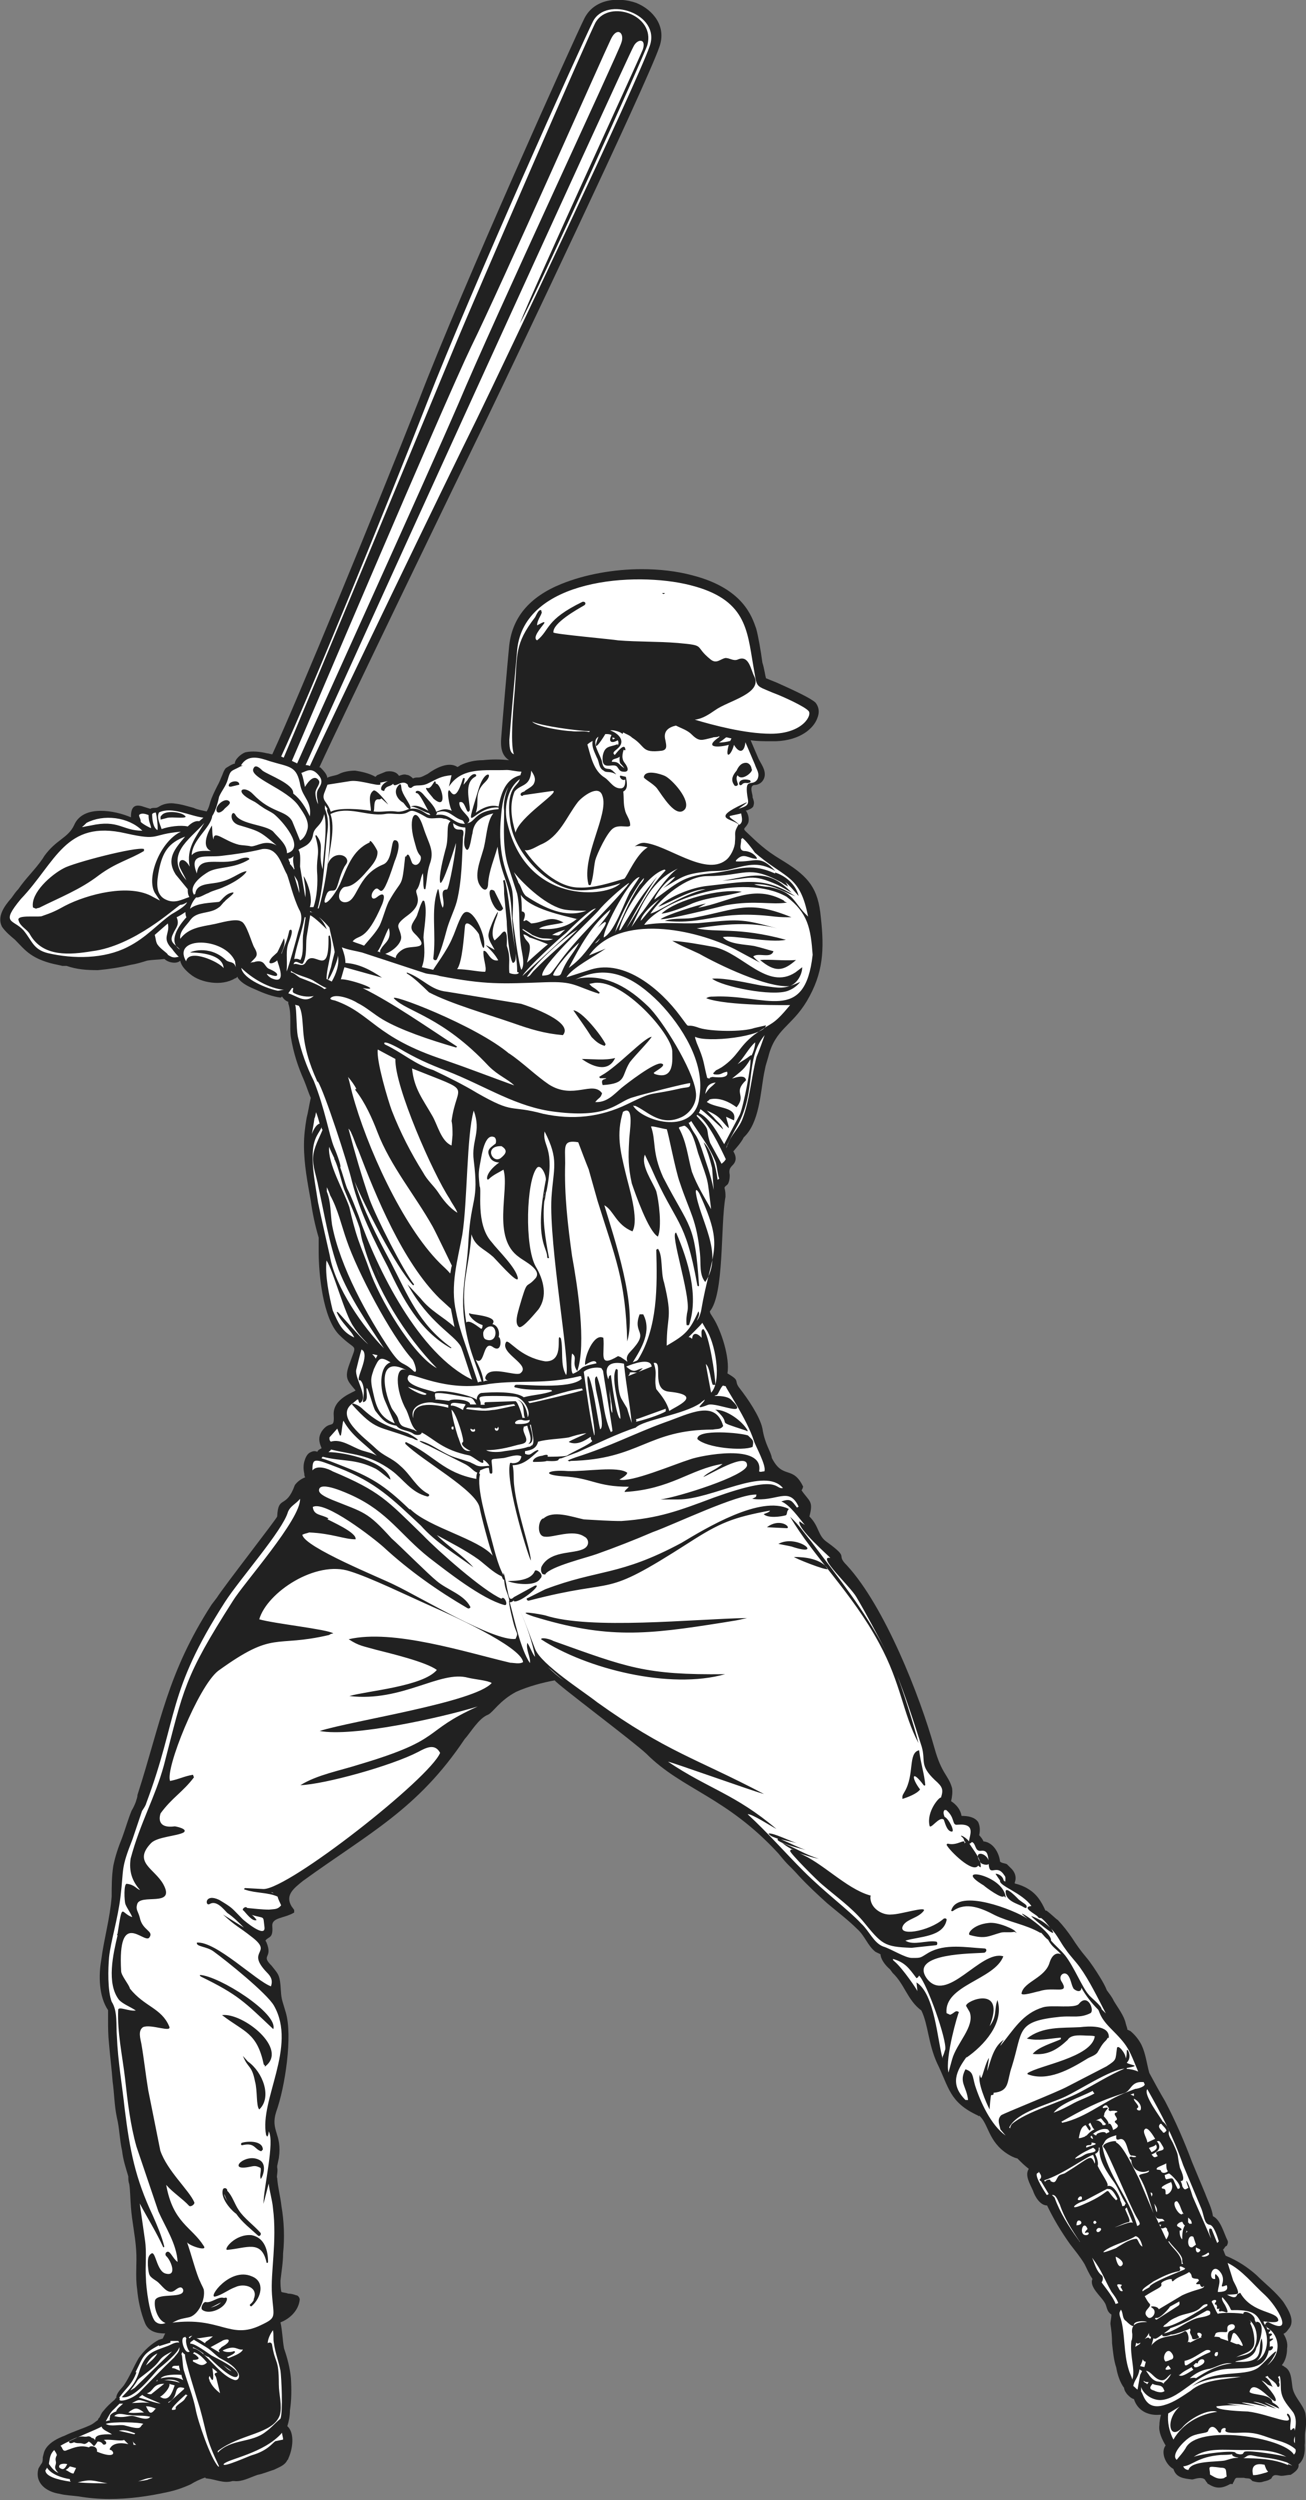 <?xml version="1.0" encoding="utf-8"?>
<!-- Generator: Adobe Illustrator 19.2.1, SVG Export Plug-In . SVG Version: 6.00 Build 0)  -->
<svg version="1.0"
	 id="Layer_1" image-rendering="optimizeQuality" text-rendering="geometricPrecision" shape-rendering="geometricPrecision"
	 xmlns="http://www.w3.org/2000/svg" xmlns:xlink="http://www.w3.org/1999/xlink" x="0px" y="0px" width="400px" height="765.6px"
	 viewBox="0 0 400 765.6" enable-background="new 0 0 400 765.6" xml:space="preserve">
<rect x="0" y="0" width="400" height="765.6" fill="#808080" stroke="none"/>
<g id="Layer_x0020_1">
	<g id="New_x0020_BaseBall_x0020_Players_18.svg">
		<path fill="#212121" d="M399.8,744.4c0.3-1.9,0.3-3.5,0-5.4c-0.8-2.9-3.7-5.1-4-8.3c-0.3-2.1-0.3-4.8-2.4-5.9
			c-0.3-0.3-0.5-0.3-0.8-0.5c1.1-1.3,1.6-3.2,1.6-5.1c0.3-1.6-0.3-3.2-1.1-4.5c0.8-0.3,1.3-1.1,1.9-1.9c1.6-2.4-0.5-5.6-1.9-7.8
			c-2.4-3.2-5.6-5.6-8.3-8.3c-2.7-2.4-5.9-4.5-9.4-5.9c-0.3-0.5-0.5-1.3-0.8-1.9l0.3-0.3c0.3-0.5,0.5-0.8,0.8-0.8
			c0.3-0.5,0.5-1.1,0.3-1.6c-1.1-2.1-2.1-6.4-4.5-7.5c-0.3-2.4-1.6-4.8-2.4-7c-1.3-3.2-2.7-6.4-4-9.6c-2.4-6.4-5.1-12.6-8.3-18.7
			c-1.6-2.7-3.2-5.6-4.8-8.6l0,0c-0.8-2.9-1.1-5.9-2.4-8.6c-0.8-1.6-2.1-3.2-3.5-4.3c-0.3,0-0.5-0.3-0.8-0.3c0-0.5-0.3-1.1-0.5-1.9
			c-0.5-2.4-2.4-4.8-3.7-7c-0.5-1.1-1.3-2.1-2.1-3.2c-0.5-1.3-1.3-2.7-2.1-4c-1.3-2.1-2.7-4.3-4.3-6.2s-2.9-3.7-4.3-5.9
			c-1.3-1.9-2.7-3.7-4.3-5.4c-0.8-0.5-2.1-1.9-3.5-2.9c-0.3,0-0.3,0-0.3,0c-1.3-2.9-2.7-5.1-5.4-6.7c-1.3-0.8-2.7-1.3-4-1.6
			c0,0,0,0,0-0.3c0.5-1.3,0.3-2.7-0.8-4c-0.5-0.5-1.1-1.1-1.6-1.6c-0.5-0.3-1.6-0.3-2.1-0.8c-0.3-2.7-2.1-5.9-5.1-6.2
			c-0.3-0.8-0.8-1.3-1.3-1.9l0,0c0.3-1.3,0.3-2.7-0.3-4c-1.1-1.6-3.2-1.9-5.1-1.9c-0.3-1.9-1.6-3.5-3.2-4.5c0.3-1.3,0.5-2.7,0.3-4
			c-1.1-4-3.2-4.3-5.4-12.3c-4.5-16.1-15.3-43.4-26.8-55.9c-3.7-3.7,1.1-1.9-5.9-7c-3.2-2.1-2.4-4.8-5.6-8c1.3-4.8,0-4.5-2.4-8
			c0.5-0.8,0.3-0.8,0.5-1.1c-3.2-6.7-6.2-2.1-9.6-8.8c-0.3-2.1-2.1-4-2.9-9.1c-0.8-3.7-4.5-9.1-7-12.3c-1.9-2.4,0.5-2.1-3.7-4.5
			c0.8-4.8-1.9-13.1-4.3-16.9c-1.3-2.1-0.8-1.1-1.1-2.1c4.5-5.4,3.2-26.2,4.8-35.1c0-0.8,0-1.6-0.3-2.7c0-0.5,0.8-0.8,1.1-1.3
			c0.5-1.1,0.5-1.9,0.5-2.7c-0.3-1.6,0-2.1,1.1-3.2c1.1-1.3,0.8-2.7,0-4c1.1-1.3,2.4-2.7,3.2-4.3c4.8-4.5,5.1-13.6,6.2-19.5l0.5-2.4
			l0.8-2.7c2.1-8.6,7.2-9.4,11.8-17.1c5.1-8.6,5.4-15.8,4.3-25.7c-0.8-8.8-3.7-12.3-11-16.9l-1.3-0.8c-4.8-2.9-7-5.1-10.7-8.6
			c-1.1-1.1,0-0.8,0.8-2.7c0.3-1.1,0-2.7-0.8-3.7c0.3,0,0.3,0,0.3,0c0.8-0.3,2.1-0.8,2.1-1.6c0.3-0.8,0-1.6-0.3-2.4v-0.3
			c0-0.8-1.1-3.2,0.5-3.5c1.6,0,2.9-1.1,3.2-2.7c0.3-2.1-1.1-3.7-1.9-5.4c-0.8-1.9-1.6-3.7-2.4-5.6c2.1,0.3,4,0.3,6.2,0.3
			c0.5,0,1.1,0,1.6,0c7.5-0.3,11.5-4,12.6-7c0.8-1.9,0.5-3.5-0.5-4.8c-1.3-1.3-6.4-3.7-12-6.2c-1.3-0.5-2.7-1.1-3.2-1.3
			c-0.3-1.1-0.5-2.9-1.1-4.8c-0.5-3.7-1.3-8.3-1.9-10.4c-1.3-3.7-4-12.3-19.5-16.3c-4.8-1.3-10.2-1.9-15.5-1.9
			c-8.6,0-17.4,1.6-24.6,4.5c-9.9,4-15.3,10.4-16.1,19.5c-0.3,2.9-2.1,23.5-2.4,27.8c-0.3,4,0.8,5.6,2.4,6.7c-2.7-0.3-5.4-0.3-8,0
			c-2.4,0-4.8,0.5-7,1.6c-0.3,0.3-0.5,0.3-0.8,0.5c-2.7-1.9-7,0.5-9.1,2.1c-1.1,0.5-1.9,1.1-2.9,1.1c-0.5,0-1.1,0-1.6,0.3l0,0
			c-0.5-0.5-1.3-1.1-1.9-1.1c-0.8-0.3-1.6,0-2.4,0.3c-0.8-1.3-2.4-1.6-4-1.3c-0.8,0.3-1.9,0.8-2.7,1.1c-0.3,0.3-0.5,0.5-0.5,0.5
			c-1.9-1.1-4.3-1.6-6.2-1.9c-1.6,0-3.7,0.3-5.1,1.1c-1.1,0.5-2.4,0.5-3.5,1.1v-0.3c-0.3-1.1-1.3-2.1-2.1-2.9c-0.3,0-0.3,0-0.3,0
			c7-15.3,43.1-89.9,50.8-105.7c8-16.6,49.2-103,53.3-114.8c2.4-6.4-1.9-11.5-7-13.6C189.2-1.1,182-0.3,179,5.6
			c-3.2,6.4-37.7,83-50.6,116.7c-13.4,34-37.2,91.8-45,108.7c-0.5,0-1.1-0.3-1.6-0.3c-2.1-0.5-4.5-0.8-6.7-0.3
			c-1.3,0.5-3.2,2.1-3.2,3.5h-0.3c-0.8,0.3-1.6,0.8-2.4,1.3c-0.5,0.5-0.8,1.3-1.1,2.1c-0.5,1.1-0.8,2.1-1.6,3.5
			c-0.8,1.6-1.6,3.2-2.1,4.8c-0.3,1.1-0.5,1.9-1.1,2.9c-1.3-0.3-2.7-0.5-4-1.1c-1.9-0.5-3.7-1.1-5.6-1.3c-1.6-0.3-3.5,0-4.8,0.8
			c-0.5,0.3-0.8,0.5-1.3,0.5c-2.7,0,0,0.8-3.5-0.3c-3.5-1.3-4,0.8-4,3.2c-4.8-2.1-14.7-4-17.4,2.4c-1.9,4-5.4,4.3-9.1,9.4l-0.5,0.8
			c-2.4,3.5-5.1,5.9-7.5,9.4c-0.8,0.8-1.3,1.6-2.1,2.7c-2.1,2.4-4.5,5.6-2.9,8.8c1.1,1.6,2.7,2.9,4,4c1.6,1.6,2.9,3.2,4.8,4.5
			c1.9,1.3,4,2.1,6.2,2.7c1.1,0.3,2.4,0.5,3.5,0.8c0.5,0,0.8,0,1.3,0c3.2,1.1,6.2,1.3,9.6,1.3c3.2-0.3,6.7-0.8,9.9-1.6
			c1.9-0.3,3.5-0.8,5.1-1.3c1.6-0.3,3.5-0.3,5.1-0.5h0.3c1.1,1.1,3.7,1.6,4.8,0.5c0.3,1.6,1.6,2.9,2.9,4c1.9,1.6,4.3,2.4,6.7,2.7
			c2.4,0.3,5.1,0,7.2-1.3c0.3,0,0.5-0.3,0.8-0.5c0,0,0,0,0,0.3c1.3,1.9,3.7,2.9,5.6,3.7c2.4,1.1,5.1,2.1,7.5,2.4
			c0.3,0,0.3-0.3,0.5-0.3c0.5,0.8,1.1,1.3,1.9,1.6c0,0.3,0,0.3,0,0.5c1.1,3.2,0.3,7.2,0.8,10.4c0.8,4.8,2.1,8.8,4,13.1
			c0.8,1.9,1.3,3.7,2.1,5.4c-0.5,2.1-0.8,4.3-1.3,6.2c-0.5,2.9-0.8,5.6-0.8,8.3c0,5.9,1.1,11.5,2.1,17.1c0.5,3.7,1.3,7.5,2.4,11.2
			c0,1.3,0,2.7,0,4.3c0,7,1.3,20.3,6.2,25.4c5.6,5.6,5.6,2.1,3.2,9.1c-1.6,4.3-0.5,5.1,1.9,8c-0.3,0.5-7,2.4-6.7,7.5
			c0.3,4.8-1.1,1.3-3.7,5.1c-1.1,1.9-0.8,3.2,0,5.1c-0.5,0.3-1.1,0.5-1.3,1.1c-0.8-0.3-1.3-0.3-2.4,0.3c-0.8,0.5-1.3,1.6-1.6,2.7
			c-0.3,1.1-0.3,2.4,0,3.7c0,0.3,0,0.8,0.3,1.1c-1.3,0.5-2.4,1.3-3.2,2.4c-2.7,7.5-5.1,2.9-5.4,9.6c0,0.5-16.3,21.4-18.5,24.9
			l-1.6,2.1c-13.6,21.1-15.5,35.9-22.7,58.3c0,0.8-0.3,1.3-0.5,2.1c-0.3,0.8-0.8,1.9-1.3,2.7c-1.1,2.7-1.9,5.6-2.9,8.3
			c-1.1,2.7-2.1,5.6-2.7,8.6c-0.5,3.2-0.5,6.4-0.5,9.4c-0.5,6.7-2.4,13.1-3.2,19.5c-0.8,4.5-0.8,11,2.1,15.3c0,1.1,0,2.1,0,2.9
			c0,2.4,0,4.8,0.3,7.5c0.3,3.7,0.8,7.5,1.1,11.5c0.5,3.5,0.5,7.2,1.3,11c0.8,3.2,0.8,6.7,1.6,10.2c0.3,2.7,1.1,5.1,1.9,7.8
			c0,0,0,0,0,0.3c0,0.5,0,1.3,0.3,2.1c0.3,2.1,0.3,4.5,0.5,7c0.3,4.3,1.3,8.6,1.6,13.1c0.3,4-0.3,8,0.3,12c0.3,3.5,1.1,7.2,2.4,10.4
			c1.1,2.7,3.7,3.2,6.2,3.2c-0.3,0.5-0.5,1.1-0.8,1.6c-0.3,0-0.8,0.3-1.1,0.3c-2.4,1.3-4.5,3.2-6.2,5.6c-1.6,2.7-2.7,5.6-4.5,8.3
			c-0.8,1.1-2.4,2.4-2.4,4c-0.3,0-0.3,0.3-0.5,0.5c-1.3,1.1-2.4,2.1-3.5,3.5c-0.5,0.5-0.8,1.3-1.1,1.9c-0.3,0.3-0.5,0.5-0.5,0.8
			c-0.8,0.5-1.3,1.1-2.4,1.6c-2.4,1.1-5.1,1.9-7.8,3.2c-2.1,0.8-4.3,1.9-5.6,3.7c-0.8,1.1-0.8,1.9-1.1,2.9c0,0.8,0,1.6-0.5,2.1
			c-0.3,0.5-0.5,0.8-0.8,1.3c-1.3,4.5,2.4,7.2,6.4,7.8c1.9,0.5,3.7,0.5,5.9,0.8c2.9,0.5,6.2,0.8,9.4,0.8c5.9,0,11.8-0.8,17.7-2.1
			c2.4-0.5,4.8-1.3,7.2-2.4c1.3-0.8,2.9-1.6,4.5-2.1c0,0.3,0.3,0.3,0.5,0.3c2.7,0.3,5.1,1.6,7.8,0.8c0.3,0,0.3,0,0.5,0
			c2.4,0.3,4.8-1.1,7.2-1.9c1.6-0.3,3.5-1.1,5.1-1.6c1.6-0.8,3.2-1.3,4-2.9c0.3-0.3,0.3-0.3,0.3-0.5c1.3-2.7,2.1-7.8-0.3-9.9
			c0.5-1.6,0.8-3.2,0.8-4.8c0.5-3.2,0.5-6.7,0.3-9.9c-0.3-3.2-1.1-6.2-2.1-9.1c-0.5-2.7-0.5-5.4-1.1-8c2.9-1.1,5.6-3.7,5.9-7
			c0-0.5-0.5-1.3-1.1-1.3c-0.8-0.3-1.6-0.5-2.4-0.5c-0.8-0.3-1.6-0.3-2.1-0.5c-0.3-1.1-0.3-2.4-0.3-3.5c0.3-2.7,0.8-5.6,0.8-8.3
			c0.5-4.8,0.3-9.9-0.5-14.5c-0.3-2.9-1.1-5.6-1.3-8.6c-0.3-0.3,0.3-2.1,0-3.2c0,0,0-0.3,0-0.5l0.5-2.4c1.1-7.5-2.7-8.3-0.8-14.2
			c2.7-7.5,5.1-23.3,2.9-30.5c-1.3-4.5-1.3-3.5-1.6-8.3c-0.3-3.2-0.8-3.5-2.7-5.9c-3.5-3.5,0.5-2.1-1.6-7.2l-0.3-0.5
			c0.8-1.3,2.4-0.5,2.1-4.3c-0.3-2.9,3.5-2.4,6.7-4.3v-0.8l-0.8-1.1c-2.1-3.5,0.8-5.6,3.5-7.8c20.3-14.7,35.1-21.9,49.5-43.4
			c1.9-2.1,4.3-6.4,7.2-7.5c1.6-0.8,3.5-4.3,8.6-7c3.5-1.6,8.3-2.9,11.8-3.5c0.8,1.3,24.1,18.7,28.1,22.5c11,11,24.4,13.1,40.4,30.5
			c3.5,4.3,2.7,2.9,6.4,7c2.7,2.9,5.6,5.6,8.6,8.3c3.2,2.7,6.4,5.1,9.1,7.8c2.4,2.1,3.2,5.1,5.6,7c0.5,0.3,1.1,0.5,1.6,0.8
			c0,0,0,0,0,0.3c0.3,1.6,1.6,3.2,2.9,4.3l0.8,1.1c3.7,3.5,4.5,8.3,8.8,11.5c2.1,4.3,2.1,10.2,4.8,16.1c3.7,7.5,3.7,12,12.6,16.1
			c0.3,0.3,0,0.3,0.3,0c2.9,2.4,2.7,8,8.8,11.8c0.8,0.5,1.9,1.1,2.9,1.3c1.1,1.1,2.1,2.1,3.5,3.2c-1.3,1.9,0.3,4.5,1.3,6.7
			c0.5,1.6,2.1,4.5,4.3,4.5c1.9,4,4.3,8,7,11.8c1.6,2.1,3.2,4,4.5,6.2c0.8,1.6,1.3,2.9,2.4,4.5c-1.1,2.4,2.7,5.4,3.7,7.2
			c0.8,1.1,0.5,2.7,2.1,3.7l0,0c0,1.1-0.3,1.9-0.3,2.9c0.3,1.9,0.5,4,0.5,5.9c0.3,2.7,0.5,5.1,1.3,7.5c0.3,1.9,1.1,4.5,2.4,6.2
			c0,0.3,0,0.5,0.3,0.5c-0.5-0.5,0,0.5,0,0.5c0.3,0.5,0.5,0.8,0.8,1.1c0.5,0.5,1.1,1.1,1.9,1.3c1.1,3.5,4.3,5.1,7.8,4.8
			c0.3,0,0.3,0,0.5,0c-0.3,1.1-0.5,2.1-0.5,3.2c-0.3,2.1,0.8,4.3,1.9,6.2c-1.6,2.1,0,5.9,2.4,7.2c0.8,2.7,3.2,2.9,5.6,3.2h0.3
			c1.1-0.3,2.7-0.8,3.7,0c0.3,0.5,0.5,0.8,0.8,1.1c0,0.3,0.3,0.3,0.3,0.3c0.8,0.5,1.9,1.1,3.2,1.1c1.3,0,2.4-0.5,3.5-1.1
			c0.3,0,0.5,0,0.8,0c0-0.3,0-0.3,0-0.3c0.5-0.5,0.5-1.6,1.3-1.6s1.6,0,2.1,0c0.8,0.3,1.6,0,2.1,0.5c0.3,0.3,0.3,0.3,0.5,0.5
			c1.1,0.3,1.9,0.5,2.9,0.3c0.8-0.3,1.6-0.3,2.4-0.8l0,0c0.8-0.3,0.5-0.8,1.1-1.1c0.5-0.5,1.9,0,2.4,0c1.1,0,1.9-0.3,2.9-0.3
			c1.3-0.8,2.7-1.9,2.4-3.2c1.6-1.3,2.1-3.5,1.9-5.9C399.8,747.4,399.5,746,399.8,744.4L399.8,744.4z"/>
		<path fill="#FFFFFF" d="M233.1,301.8c-4.3-0.8-11-2.4-15-2.1c2.9,2.4,18.5,5.6,23.3,3.7c2.1-0.8,3.2-2.1,3.7-2.7
			C239.8,303.1,239,302.6,233.1,301.8z M163.2,441.5v0.3V441.5z M242.4,280.9c-13.1-5.4-16.6-2.4-29.2,0c-3.2,0.8-6.4,0-9.6,1.1
			c13.1,1.3,15.8-3.5,33.7-1.3C239.2,280.9,240.6,280.9,242.4,280.9z M245.7,296.2l-2.1,1.6c-8.6,5.6-16.1-5.9-24.9-7.8
			c-4.3-0.8-8.8-1.6-12.8-1.9c2.7,1.6,5.6,2.7,8.3,4c6.2,3.5,20.6,10.4,27.6,9.9C244,301.3,245.7,298.6,245.7,296.2z M222.4,277.2
			c9.1-1.6,13.6,0,18.7-0.8c-0.3,0-1.1-0.5-1.1-0.5c0.3,0,0.3,0,0.3,0c-9.6-5.4-16.6,0.3-26.5,2.1l2.4-1.3
			c-2.1,0.3-12.3,3.5-13.9,4.8C204.4,281.7,219.2,278,222.4,277.2z M243.8,294c-4,0.3-8.3-0.3-11,0
			C237.4,297.8,239.8,297.5,243.8,294z M212.2,276.6c5.6-2.1,9.4-1.9,15-3.5c-6.4-1.1-20.1,2.4-24.6,6.7
			C205,279.6,209.8,277.7,212.2,276.6z M204.2,412.1c0-9.6,1.9-8-0.8-19.3c-1.1-3.2-0.3-8.3-1.9-10.4c-0.3,0,0.3,0-0.5,0.3
			c0.3,11.2,0.5,23.8-5.6,33.7c-0.5,0.5-0.5,0.3-1.6,0.8c2.7-4.3,5.9-9.6,3.2-14.7h-1.1c-2.4,6.4,3.5,4.8-2.9,11.5
			c-2.7,2.7,1.3,4.3-2.9,1.6l-0.8-0.3c-6.2,3.7-4-0.5-4.5-5.6c-2.9-1.6-5.9,5.9-5.6,8.3c0.5-0.3,3.2-2.1,3.5-0.5
			c-6.4,1.3-3.5,1.6-7.2,3.2c-0.8-0.5-0.5-5.1-0.3-6.2c1.9,1.3-0.3,2.7,1.6,5.4c2.9-8.3,0-26.5-1.6-35.3c-1.3-9.4-2.4-18.7-2.1-28.4
			c0-5.1-0.8-7.2,4-6.4c1.1,2.9,2.1,5.6,3.2,8.3l2.7,9.6c5.4,17.4,8.6,24.1,9.1,43.1c3.2-10.7-4-31.6-7-41.7c2.9,1.6,3.5,5.9,8.6,8
			c2.1-3.7-1.1-13.6-2.1-17.9c-1.6-6.7-2.9-11.8-0.8-18.7c3.7-2.4,1.9,6.4,1.9,8.8c-0.3,5.1-0.3,8,0.8,13.1c1.1,3.2,5.1,14.7,8,16.3
			c1.3-2.9,0.3-11-0.5-13.9c-1.1-2.9-4.8-7.8-3.5-11.2l1.9,4c7.8,17.9,10.4,15,14.2,36.1c0.3,0.3,0.3,0.3,0.5,0
			c-1.3-19.5-2.7-17.1-11-33.2c-3.5-7.8-2.1-11-3.7-15.5c0.3-0.3,4,0.8,4.8,0.8c0.5,1.1,2.7,12.8,4,16.3c3.2,9.6,5.1,11.2,6.2,21.9
			c0.3,2.9-0.3,6.4,1.6,8.6c5.9-8.8-1.9-19.3-2.9-27.6c0-1.3,0.8,0,1.1,0.5c8,17.4,3.7,17.1,0.5,36.1c-0.3,1.1-0.5,1.9-1.3,2.9
			c0.3-0.8,1.1-2.1,0.5-2.9C211.1,407.8,209.8,408.8,204.2,412.1z M102.5,355.1c1.3,2.9,1.9,6.2,2.9,9.1c1.6,4,3.5,8,4.8,12
			c0.3,1.6,0.5,3.2,1.1,4.8c3.7,13.4,12.8,28.1,22.5,38c-7.5-4-17.9-21.9-20.6-30c-1.1-3.2-2.4-6.2-3.5-9.4s-1.9-6.4-2.7-9.9
			c-1.6-4.8-6.7-13.4-6.2-18.5c0.5,1.3,1.1,2.4,1.6,3.5V355.1z M114.8,387.4l1.6,3.7C115.9,389.8,115.3,388.5,114.8,387.4z
			 M99.5,247.7c0-0.3,0-0.8,0-1.1l0.8,1.1c-0.5,0.5,0.5,2.1,0.5,2.4c1.1,7.8-1.3,22.2-3.2,28.1c-0.3,0,0,0-0.3,0l0,0
			c1.9-7.2,2.1-15.5,2.9-22.7C100.6,252.8,100.6,250.1,99.5,247.7z M135.9,250.7c0.8,0,1.3,0.3,2.1,0.8c-1.6,1.1-0.3,4.8-1.6,8.8
			c-0.5,1.9-2.1,8-1.6,9.9c0.5,1.9,4.8-11.5,4.8-12c0.3,1.1-2.1,14.2-2.7,14.2c-2.7,0-0.3,3.7-1.3,5.6c-1.1-2.1-1.1-7-1.6-5.4
			c-2.1,6.2-0.3,13.4-1.3,20.9c0,0.5,0.8,0.8,1.1,0.3c1.3-2.7,2.1-5.6,2.9-8.6c0.8-3.2,2.4-6.2,3.2-9.1c1.6-6.4,1.6-13.4,1.9-19.8
			c0.8-3.7-1.6-1.3-2.7-2.9c-0.3-0.5-0.3-1.1-0.3-1.3c1.1,0.8,2.1,1.3,3.7,1.3c0.3,1.9-1.1,5.1,0.3,6.7c1.1,1.1,1.6-4.3,1.9-4.8
			c0.3-3.7,2.9-5.4,6.4-6.2c-2.1,2.4-2.1,8.3-3.2,11.5c-0.8,2.9-2.9,7.8-0.8,10.7c1.3,1.9,2.4,1.3,2.4-0.8c0.3-4,1.9-7.5,2.9-11.2
			c1.1,9.9,4,10.4,4.3,20.6c0.3,3.7,0.5,7,1.1,10.7c-1.3-6.7-1.9-16.9-3.2-21.1c0,0-0.5,0-0.5,0.3c0.3,1.3,0.3,2.7,0.3,4l0.8,8.3
			c0,2.4,0.8,11.8,1.9,12.8c1.1-0.3,0.8-2.1,0.8-2.9c0.3,2.1,0.5,3.5,0.5,5.6c0.3,0.3,0.3,0,0.5,0.3c-0.3,0.8-2.7,0.3-2.9,0
			c-0.3-3.2,0.5-4.5-0.8-8.3c0-0.5,0.5-6.2-1.6-3.7c-0.3,0.5-2.1,2.1-2.1,2.1c-1.9-2.4,1.1-8,0.8-7.8c1.1-3.5-2.7,4.3-2.7,6.2
			c0,1.6,1.1,2.9,1.9,4.5c-5.6-3.2-0.8-0.5,1.1,3.2c-2.7,0.5-3.2-3.2-4.5-2.9c-0.3,2.1,1.1,5.1,0.5,6.4c-2.4,0-5.4-0.8-8.6-0.8
			c1.6-2.1,2.1-10.2,2.4-13.1c0.3-2.7,3.7,1.3,4.3,2.4c0,0,1.3,5.9,1.6,3.7c0.5-3.7-3.7-12.3-6.2-10.2c-1.3,1.1-2.7,5.9-3.5,7.5
			c-1.6,4-5.9,9.6-5.9,9.9l-3.5-0.8c1.1-2.9,0.8-5.9,0.5-9.1c0-1.9,1.3-8,0.3-11c0-0.3-0.5-0.3-0.5-0.3c-0.8,1.3-1.1,2.7-1.6,4
			c-0.5,2.1-3.2,3.7-1.1,5.9c5.6,5.4-0.5,3.7-2.9,4.8c-0.8,0.3-2.7,1.6-2.7,2.9l-3.2-1.3c2.4-0.8,5.4-3.5,4.8-5.6
			c-0.5-2.9-2.4-2.9,2.1-6.2c5.4-4,1.9-6.7,2.7-7.8c1.1-1.3,1.1-3.5,1.9-5.1c0.3,1.6,0,3.2,0.3,4.5c0,0.5,0.5,0.5,0.5,0.3
			c0.5-2.7,0.5-5.1,1.3-7.5c1.6-4.3-0.3-6.2-1.9-11.2c-2.4-7.5-4.8-3.2-2.9,3.7c0.5,1.6,0.8,3.7,1.9,4.8c0.8,1.1-0.8,4-2.4,2.4
			c-0.5-0.8-1.1-4-1.9-2.1h-0.3c-1.1,10.4-0.8,6.2-5.1,13.9c-1.1,2.4-1.6,4.8-2.7,7.2c-1.1,2.1-3.2,4.3-4.8,6.2
			c-1.1-0.5-2.4-0.8-3.5-1.3c1.9-2.4,4,0.5,9.1-11.5c0.8-2.1,0.8-4-1.6-2.1c-1.6,1.3-2.1-0.3-1.3-1.6c2.7-4,1.6,6.4,6.7-9.4
			c0.5-1.1,2.4-6.4,0-6.4c-1.3,0-0.5,6.4-3.7,7.5c-8.3,3.5-7.5,11.8-11.8,11.5c-2.1-0.3-1.9-2.9-0.5-4.3c1.1-1.1,2.1,0.8,6.7-4.3
			c1.3-1.6,4.3-4.3,4-7c0-0.3-2.4-4.5-2.4-2.7c-5.4,2.4-7,8-9.1,12.8c-2.7,5.4-6.2,8-4,2.9c0.8-1.6,1.9-0.5,2.7-1.3
			c0.8-1.1,1.1-4,2.7-7c0.3-0.5,1.1-1.3,0.8-2.1c-0.5-1.9-4.5-2.4-5.9,1.3c0.5-4.3,2.4-11,0.8-15.3l0,0c5.4-2.7,11.2,0.8,16.6,0
			c1.6-0.3,2.9,0,4.5,0c4.3,0,1.9-2.7,8,0.8C131.9,251.2,134.1,250.1,135.9,250.7z M133.5,249.6c0.3-0.3,0.3-0.5,0.3-0.8
			c3.7-1.3,4.8,1.6,7.8,2.4c0.5,0.3,0.5,0.8,0.8,1.1C138.6,252.3,137.8,248.8,133.5,249.6z M196.7,281.5c-0.3,0.3-0.3,0.3-0.5,0.5
			c0.3-2.1,4-5.4,5.9-6.7C201.5,275.8,198,279.9,196.7,281.5z M196.9,279.1c-1.6,1.9-2.1,2.9-3.5,4.8c3.5-7.5,6.2-14.2,14.2-17.9
			C204.2,268.1,199.4,275.8,196.9,279.1z M203.9,266.5c-6.2,6.7-7.2,10.7-12,17.7c3.5-6.4,5.4-9.9,9.4-15.8l0,0l-1.3,1.6
			c-4.8,5.9-6.2,8.8-9.9,14.7c-0.5,0.3-0.3,0-0.5,0.3c1.1-5.4,8.3-17.1,13.9-18.7C203.6,266.2,203.6,266.5,203.9,266.5z M195.9,271
			c-4.3,6.7-4.3,8.6-7.5,14.5c0,0,0,0,0,0.3c0.3-3.2,6.4-14.5,8.8-16.9v0.3C196.9,270,196.4,270.5,195.9,271z M192.9,273.2
			c-1.9,3.7-4.8,12.3-8,13.9c0-3.2,8.3-18.5,11-18.5L192.9,273.2z M183.8,285.7c-3.5,4.3-5.1,7.5-9.6,10.7c3.5-6.7,7-13.1,12.8-17.9
			c-0.8,2.4-4.5,5.9-6.2,8.6c1.3-1.9,2.4-3.5,4.5-4.8l0.3,0.3C185.2,283.9,184.6,284.4,183.8,285.7z M183.8,287.3
			c-0.5,0.8-0.8,1.3-1.6,1.6L183.8,287.3z M171.8,298.3c-0.3,0.3-0.3,0.3-0.3,0.3c-0.3,0.3-1.9,0.3-2.1,0c0.5-2.1,6.2-8.6,8-9.9
			C175,293,173.7,293.5,171.8,298.3z M192.1,271.3c-7.2,8.6-15.3,15.5-21.7,24.6c-1.9,2.4-1.6,2.7-4.3,2.9
			c-0.8-2.7,14.2-16.6,17.1-19.8c1.9-2.4,7-7,9.4-8.6C192.7,270.8,192.1,271,192.1,271.3z M176.6,281.5L176.6,281.5L176.6,281.5
			L176.6,281.5z M176.9,281.5L176.9,281.5L176.9,281.5L176.9,281.5z M173.4,285.7c1.6-1.6,7.5-7.5,9.1-7.5L160,298.9
			C161.1,296.7,171.5,287.1,173.4,285.7z M165.9,293.8c2.9-2.9,7.5-7.2,11-9.1c-4.5,4.5-8.8,7.8-13.6,12.8c-1.3,1.6-0.8,1.1-1.6,1.6
			c0,0,0,0-0.3,0C162.7,297.2,164.6,295.1,165.9,293.8z M154.4,248.3c0,5.6-0.5,11.5,1.3,17.1l2.7,8.3c1.1,5.4,0.3,11,1.3,16.9
			c0.3,1.9,1.1,4.8,0,6.4c-0.8-1.1-2.4-13.6-2.7-15.8c0-2.4,0.3-4.8,0-7.5c-0.3-4.3-4.5-8.8-3.7-21.7c0.3-3.7,0.5-7.8,2.4-11
			C154.7,243.2,154.1,246.1,154.4,248.3z M116.7,290.6c-0.3,0.3-0.3,0.8-0.3,1.1c-0.3-0.3-0.5-0.3-0.8-0.3c1.3-1.6,2.4-5.4,3.5-7.2
			C120.1,287.9,117.7,288.7,116.7,290.6z M218.6,342.2l-2.1-2.1c4.5,1.9,4.3,3.2,6.7,5.4c0-1.1-0.5-1.9-0.8-3.5l2.4,1.1
			c1.1-4.3-5.1-3.5-8.3-5.6c0.3-0.5,0.5-0.3,0.8-0.8c2.9-0.8,6.2,0.8,8.3,2.4c3.2-4-1.3-4.3,2.9-8.3c-0.3-1.9-3.2-0.8-4.3-0.5
			c2.9-2.4,3.7-2.7,5.6-5.9c0.5,1.1-2.1,14.5-3.2,16.9l-4.8,9.1c-1.9-3.2-4.3-8-7.8-9.6c0.3-0.3,0.3-0.5,0.5-1.1
			c0.5,0,6.7,5.9,7,6.2C221,344.3,219.4,343.3,218.6,342.2z M216,335c0.3-1.9,0.8-3.2,3.2-3.5C217.8,333.1,217.6,332.6,216,335z
			 M225.9,325.9c1.9-1.9,3.5-5.1,5.4-6.7c0,1.1-0.5,2.9-1.1,4h-0.3C228.5,324.3,227.5,324.8,225.9,325.9z M214.3,335.2l-0.3,2.1
			c-2.4,10.4-17.4,5.9-20.1,1.3c0.5,0,0.5,0.3,0.5,0c3.5,1.3,7.5,6.4,13.9,3.7c2.9-1.1,5.4-4.5,4.8-8c-0.8-6.7-10.4-22.2-14.7-26.2
			c-5.6-5.4-12.3-9.6-20.3-8.6c-0.5,0-1.3,0.3-1.9,0.5c10.2-5.1,18.2-0.5,25.7,7C209,314.4,215.7,325.3,214.3,335.2z M218.1,357.7
			l0.5,6.7c-1.1-5.4-2.1-7.5-3.7-12.6c-1.9-5.4-1.9-3.5-4-8c0.5,0,0.5-0.3,0.8-0.5c2.7,4.3,5.6,7.8,7.5,12.6
			c0.5,1.6,0.5,3.5,1.1,5.1c-0.3,0-0.3,0.3-0.5,0.3c-0.5-3.5-1.6-8.8-4.3-11.5C216.8,352.9,217.3,354.5,218.1,357.7z M217.8,370.3
			c-2.1-3.7-4.3-7.2-5.9-11.5c-1.3-4.8-1.6-9.1-4-13.4l0.3-0.3c0.5,0,1.3-0.5,1.6-0.3c2.4,1.6,3.2,5.6,4,8.3
			C217.3,363.1,216.5,360.1,217.8,370.3z M171.8,409.9c-1.9-2.4,1.6,7.2-4.8,7c-8-1.3-11.2-7-12-5.9c-2.1,3.5,8,7,4.3,9.6
			c-1.6,0.8-8.3-2.1-10.2,0.3c-0.8,1.1-0.5,1.6,0.3,1.9c-0.5,0-0.8,0-1.3,0.3c-0.3-2.4-1.3-4.5-2.4-6.7c2.9,2.1,2.1-5.9,5.1-4
			c3.2,2.4,2.7-3.2,1.9-2.9c0.5-1.6-0.3-3.7-1.9-4c2.1-2.4-5.9-2.9-6.7-3.2c-1.3-0.8,0.3,2.4,3.7,3.5c0,0,0,1.3-0.5,1.1
			c-0.8-0.5-3.5-2.9-4.5-1.9c-1.9-12,0.8-15.8,1.6-27c1.1,3.7,3.7,4.3,6.4,6.7c0.3,0,8,9.1,7.8,6.7c-0.5-3.2-6.2-8.6-8-11
			c-5.1-5.6-2.9-16.3-3.7-17.1c-0.3-3.5-0.5-3.7,0.3-7.8c0.3-1.6,1.3-8.8,4.3-7.2c0.5,0.5,0.5,1.3,0.3,1.9c-2.1,1.6-2.9,2.1-1.6,4.5
			c0.5,0.8,1.6,1.3,2.7,1.3c-4.5,3.2-4,5.9-3.2,5.1c1.3-1.3,3.2-2.1,4.5-2.9c1.9,6.2-3.7,20.9,4.8,26.8c1.6,1.3,7.5,4,4.8,6.7
			c-2.9,3.2-2.1-0.5-4.8,8.8c-0.3,1.3-1.6,4.8,0,5.9c1.1,0.5,5.1-4.5,5.9-5.4c2.9-4,1.6-9.1-0.8-13.1c-3.5-6.2-2.9-26.2,0.3-30.2
			c1.3-1.6,3.2,2.7,2.7,4c-3.5,18.2,0.5,20.1,0.5,23.3l0,0c0,0.5,0.8,0.3,0.5,0c-1.1-5.9-2.1-11.8-1.3-17.9c0,0.3,0,0.5,0,0.8
			l0.5-3.2c0,0.3,0,0.3,0,0.5c2.9-14.2-1.3-13.9-0.5-18.7c4.5,8.8,2.7,11,2.1,20.3c-0.8,14.5,5.9,51.4,4.5,54.3
			C171.5,417.9,172.6,413.9,171.8,409.9z M148,408.3c0-1.1,1.3-2.1,2.1-2.1c2.4-0.3,2.4,5.4-1.3,4C148,409.9,148,408.8,148,408.3z
			 M153.6,351c2.1,1.3,1.3,2.4-0.3,3.7C150.7,356.4,148.2,350.8,153.6,351z M138.3,343.3c0.3,1.3,0.3,2.9,0.3,4.3
			c0,0.3-0.3,3.2-0.3,3.2c-3.2-1.3-4.3-6.4-5.9-9.1c-2.9-5.1-5.6-8.3-6.2-14.5C145.6,335,139.9,331.2,138.3,343.3z M109.2,333.6
			c-0.3-0.3-0.5,0-0.3,0.3c2.9,3.7,5.1,8.6,6.7,12.8c4,10.4,11.5,19.3,16.9,28.9c1.3,2.4,5.1,10.4,5.9,12c-0.3,0.8-0.3,1.6-0.5,2.4
			c-1.1-1.3-2.1-2.1-3.2-3.2c-11.5-11.5-22.5-35.9-26.8-51.9c-0.5-1.9-0.8-3.5-1.3-5.1C107.6,331,108.6,332.3,109.2,333.6z
			 M134.1,365c-1.3-1.9-3.2-3.5-4.5-5.9c-3.7-5.9-7-12.3-9.6-19c-1.1-2.9-4.8-15.3-4.3-18.7l5.4,2.9c-0.3,8.3,11.5,35.1,16.6,42.8
			c0.8,1.6,1.9,2.9,2.4,4.3C137.5,369.8,135.7,367.4,134.1,365z M141.6,378.1c1.6-10.2,1.3-30.5,3.5-38c2.4,6.7-0.8,9.1,0,15.3
			c1.6,12.8-0.8,11.2-1.6,24.1c-0.5,12-3.5,17.7,0,31.6c1.1,4.3,2.7,7.8,4,12c-0.3,0-0.8,0-1.1,0.3l-4-12c-1.1-3.2-2.1-6.4-2.7-9.6
			C137.8,393.6,140.2,385.8,141.6,378.1z M101.1,366c2.4,4.3,3.5,9.4,5.1,13.9c3.2,9.4,13.4,28.9,20.1,36.4c0.5,0.5,1.9,4.5,0.5,3.7
			c-3.7-3.5-3.5-1.1-7.2-6.4c-7-10.4-15.5-25.7-17.9-38.5c-0.5-3.2-0.3-7-1.6-10.2c0-0.5,0-0.8,0-1.3
			C100.3,363.9,101.1,365.8,101.1,366z M222.1,355.3c-0.3,0.5-0.8,0.8-1.1,1.1l-3.5-6.4c-1.6-4.8,0.5-3.2-3.7-7.8
			c-0.5-0.5-0.5-0.5-0.3-0.8c3.2,1.6,7.2,10.2,8.8,13.6L222.1,355.3z M231.7,323.7c-1.6,6.2-2.1,13.4-4.3,19
			c-1.1,2.9-3.5,4.8-4.5,7.8c-0.3,0.3,0,0.3-0.5,1.1c0.3-1.3,2.7-5.6,3.5-7c5.9-10.7,2.1-20.1,8.3-27.6
			C233.9,317.9,232.3,322.4,231.7,323.7z M248.9,292.4c-2.4,21.4-14.5,12-30.5,12.8c-0.8,0-1.3,0-2.1,0.5c6.2,2.4,25.7,2.1,25.7,2.1
			c-5.6,6.7-5.1,4.8-11,9.1c-4.8,3.7-4.8,6.4-9.9,9.9c-2.7,1.6-1.1,0.3-2.7,1.9l0.3,0.3c2.4,0.3,2.1-0.5,4-0.8
			c0.8,2.4-4,1.6-4.5,1.6c-2.4,0.5,1.1,1.1-1.6,0.3c-1.3-5.1-0.8-5.1-3.2-10.7c-0.5-1.6-0.5-1.3-0.5-1.9c3.5,1.9,21.1,0,21.7-3.5
			l-3.5,0.8c-3.7,1.3-13.4,1.1-16.9,0c-5.1-1.9-2.1,1.3-5.9-3.7c-5.9-8-16.9-17.4-27.3-14.2l-7.5,2.4c1.6-2.9,9.1-6.7,12-8.8
			l-5.1,2.1c9.4-13.1,32.6-8,44.7-1.9c5.1,2.7,8,4.5,13.4,6.7c-2.9-1.1-5.6-1.9-7.8-4.5c1.6-1.3,5.4,0.8,6.2-1.6
			c-1.3-0.3-3.7-1.1-5.9-1.6c-2.7-0.5-7.8-0.5-9.6-2.7c2.7-0.8,14.5,1.9,19.3,0.8c-14.7-4-21.1-2.1-27.3-3.5
			c8.3-1.3,16.6-2.1,24.6,0c-11.5-3.2-12.3-2.7-24.1-1.6c-6.2,0.3-9.9-0.5-16.3,0.5c0,0,0,0-0.3,0c5.4-7.8,30.2-16.1,43.6-8.6
			C247.5,279.6,248.3,284.4,248.9,292.4z M231.2,261.1l1.3,1.1c8.6,7,12.6,6.2,15,18.5c-4.8-4.5-4-7.5-12-9.1c-1.1,0-4-0.5-4.5-0.8
			c4.8-0.3,8.3,1.9,12.6,3.7c-9.4-6.4-16.3-4.3-27-3.2c-4.8,0.5-11.5,3.2-15,6.4c4.3-1.6,10.2-5.4,14.5-5.4
			c-7.8,1.9-13.9,6.7-16.9,7.5c3.2-4.8,11-11.5,17.4-11.5c11.8,0,12.3-3.7,22.7,1.9c1.1,0.8,2.1,1.3,2.1,1.3
			c-0.5-0.8-0.5-1.1-1.1-1.6c1.9,1.6,2.7,2.7,4.3,4.5c-0.8-3.5-4-6.2-7.2-7.2v0.3c-8.3-3.7-11.5-0.8-20.1,0
			c-8.3,0.8-10.2,3.2-16.9,8c0.5-1.9,4.3-6.7,6.4-7c-0.5,0.8-2.9,2.9-3.7,3.5c5.9-3.5,6.4-4.3,13.4-5.1c2.1-0.3,3.5,0,6.4-0.5
			c5.6-1.3,9.1-2.9,14.5,0.3l0.3,0.3c-5.1-5.6-6.2-2.9-12.3-3.2v-0.3c2.4-2.7,3.7-0.5,6.4-0.5v-0.3c-0.8-1.3-2.4-2.1-4-2.1
			c-1.6-0.3-0.8-2.1-0.8-3.2c0-0.5,0-0.3,0-0.5c0.3,0,0.3,0,0.3-0.3C228,256.8,230.7,260.3,231.2,261.1z M222.4,225.8
			c0.5,0,1.1,0.3,1.6,0.3c0,0.3-0.3,0.5-0.3,0.8c-1.1,0.3-2.4,0.5-3.5,0.5C221,226.9,221.8,226.3,222.4,225.8z M99.5,242.4
			c0.3-0.8,0.5-1.3,0.8-2.1l7-1.1c3.2-0.5,10.4,2.4,9.1,0.5l2.4-0.5c-2.4,1.1-2.4,2.9-1.6,2.9c0,0,0.5,0.3,0.5,0
			c0.5-1.6,1.9-1.1,2.7-2.1c0.5,1.6,2.7-1.6,4.5,0.3c0,0.8,0.8,1.3,1.3,0.8c1.1-1.1,2.7,0,5.1-1.3c2.7-1.3,3.7-2.1,7-2.4l-0.8,3.5
			c4-6.2,11.2-4.8,17.7-5.1c1.3,0,2.9,0.5,4.5,0.5c0,0.3-0.3,0.8-0.3,1.1c-4.5,1.1-5.9,5.4-6.7,9.6c-2.4-0.8-5.1,0.5-7,1.9
			c1.3-3.2-0.8-5.9,2.9-9.4c2.9-2.9-0.3-4-2.1,2.4c-4.8,15.8-1.6,4.8,6.2,5.4c0,0.3,0,0.5,0,0.5c-7.5,0.5-7,4-9.6,4.3
			c2.4-1.6-2.7-3.5-2.4-6.4c1.3-0.5,1.6,1.1,2.4,2.7c0.3,0.3,0.5,0.3,0.8-0.3c0-2.9-1.9-8.3,1.6-10.2c1.1-0.5-0.5-2.1-2.4,1.1
			c-0.3,0.3-1.1,1.3-1.1,1.3c0-0.5,0.3-1.1,0.3-1.6c0.3-0.5-0.5-0.5-0.5-0.3c-2.9,9.4-4,1.9-4.5,4c-0.3,1.1,0.5,5.1,1.1,5.9
			c-1.9-0.8-2.9-0.5-4.8,0.3c-0.5-1.9-2.9-4-4-5.4c-1.9-2.1-2.9-0.3-1.9-0.3c0.8,0,2.9,4.5,3.5,5.4c-1.6-0.8-3.5-2.1-5.4-1.3
			c0,0,0,0,0.3,0c1.9,0.3,3.5,1.6,5.4,2.1c0,0.3,0.3,0.3,0.3,0.5c-1.6,0-2.7-2.4-6.2-1.9c0.8-0.5-1.9-3.7-2.4-5.4
			c-0.5-0.8,0-3.2-1.3-1.6c-1.6,1.9,0,4.3,1.6,5.1c0.5,0.5,1.3,1.9,1.9,1.9c-1.3,0.5-2.7,1.1-4.3,0.8c-2.1-0.3-4.3,0.3-6.7,0
			c0.5-0.5-0.3-4,1.6-3.7c0.3,0,0.5,0,0.8-0.3l2.1,1.9c-0.5-0.8-3.7-4.8-4.5-4.3c-1.9,1.3-0.8,4.3-0.8,6.2
			c-2.9-0.5-9.9-1.1-12.3,0.3C100.3,245.3,98.2,245.3,99.5,242.4z M99.3,249.3c1.1,4-0.3,12.6-0.5,16.9c-1.6-5.6,0.8-7-1.9-10.4
			c-0.3,0-0.3,0-0.3,0.3c1.6,5.6,0.3,5.6,0.5,10.7c0.3,3.5,0,8-1.1,11c-0.3,0-0.8,0-1.1,0c1.3-3.7-1.9-9.9-1.9-9.4
			c0.3,2.4,0.8,4,0.5,6.4c-0.5-3.2-1.1-6.2-1.6-9.4c0-1.1,0.3-4.3-0.5-5.1c0.5-0.8,4-1.1,4.5-4.8C96.3,253.1,98.5,253.1,99.3,249.3z
			 M88.8,264.1c-0.3-0.3-0.3-0.8-0.5-1.1c0.5,0,1.1-0.3,1.6-0.8c-0.3,1.3,0,2.7,0.3,4c-0.3-0.3-0.3,0.5-0.3-0.3
			c-0.3-0.3-0.8-1.1-1.1-1.3C88.8,264.6,88.8,264.3,88.8,264.1z M91.2,270c0.3,1.3,0.5,2.4,0.5,3.5l-1.6-5.4
			C90.4,268.6,91,269.4,91.2,270z M48.7,248.8c4-1.9,9.4,1.1,13.6,1.6l-1.3,1.1c-1.3-0.3-2.7,0.8-3.5,1.6c-2.1-0.5-5.9,0-8,0.8
			C49,252.3,47.9,250.4,48.7,248.8z M46.6,249.3c0.5-0.5,0.5-0.3,1.1-0.5c0.3,0.8,0.8,5.1,0.5,5.4C46.8,253.4,46.6,250.7,46.6,249.3
			z M45.5,249.6c0,2.1,0.5,2.4,0.8,4c-0.3,0-2.7-1.3-3.2-1.9c0-1.1-0.5-1.3-0.5-2.1C43.3,248.8,44.7,249.3,45.5,249.6z M53.5,293.2
			c-0.8,0-1.3-0.3-2.1-0.8c0-0.5-2.1-1.6-3.2-3.2c-0.5-0.8-0.5-1.9-0.8-2.9c1.3-1.1,2.7-2.4,4-3.5c0.8,3.2-2.1,4.3,1.3,7.8
			c0.3,0.5,1.9,2.4,2.1,2.4C54.6,293,54,293.2,53.5,293.2z M55.1,290.8c-1.3-1.6-3.5-2.1-2.1-4.8c0.8-1.9,2.1-2.7,1.1-5.1
			c1.1-0.5,1.9-1.1,2.7-1.6c0,0.3,0,1.1,0.3,1.6C54.6,283.6,51.4,288.4,55.1,290.8L55.1,290.8z M91.2,317.3c-0.5-2.9-0.3-8-0.8-9.6
			l1.1,0.3c1.1,1.6,1.1,4.8,1.3,6.7c0.3,5.9,1.9,11,4.3,16.3c-0.3,0,0.3,0.3,0.3,0.3c1.9,2.9,9.1,24.9,10.4,30.5
			c2.4,9.4,6.7,17.9,11,26.2c4.5,9.6,9.6,19.5,19.3,24.9c0,0,0.3-0.3,0-0.3c-9.9-7.2-13.1-15.8-18.5-26.2c-4.3-8-8.3-15.8-11-24.6
			c2.7,6.7,12.6,26.2,17.9,31.8c0.3,0,0.3-0.3,0.3-0.3c-3.2-4-11.5-20.3-13.6-26c-2.4-7-4.5-14.2-6.4-21.4c-0.3-0.8,0.8,0.8,0.8,1.1
			c0.8,1.6,1.3,3.5,2.1,5.1c5.4,14.2,13.6,34.3,24.9,45.5l3.5,3.2l1.1,5.6c-3.5-3.2-7.2-4.8-10.4-8.8l-4-4.3
			c6.7,12,14.2,15.3,16.3,19c0.5,0.8,2.9,8.8,3.5,10.2c-16.3-7.8-29.2-34-34.8-50.3c-1.1-2.7-2.1-5.6-3.5-8.3
			c-0.8-2.1-1.3-4.3-2.1-6.4c0.5-0.3-1.6-5.6-1.9-6.2c-1.6-4-2.7-11.5-6.2-20.3C93.9,326.7,92.3,322.1,91.2,317.3z M96.3,342.5
			c0.3-0.5,0.3-1.1,0.5-1.9c0.5,1.3,0.8,2.4,1.1,3.5c-1.1,0.3-1.9,1.9-2.4,3.2C95.8,345.7,96.1,344.1,96.3,342.5z M97.4,368.2
			c-0.8-5.4-1.9-10.4-1.6-15.5c0.3-4.5,1.9-5.6,2.7-7.5c0,0.3,0,0.5,0.3,0.8c-1.1,2.7-2.7,5.4-2.9,8.3s1.1,6.2,1.6,9.1
			c1.9,8.6,3.2,17.1,6.2,25.4c3.5,8.8,8.8,16.3,13.9,24.1c-6.2-6.2-15-18.7-16.6-28.4C99.8,379.1,98.5,373.5,97.4,368.2z
			 M101.9,401.3c-1.1-4.5-2.4-10.7-1.9-15.3c2.1,3.2,5.6,16.6,8.3,20.3c1.3,2.1,2.9,3.7,4.5,5.4c-2.4-1.9-9.1-9.9-9.4-9.9h-0.3
			c1.3,3.2,4.5,5.6,5.4,7.8C104.6,407.8,103.6,405.1,101.9,401.3z M331.3,673.5C328.6,674.6,331.6,671.1,331.3,673.5z M132.7,244.5
			c4.8,4.3,2.4-4.8,0.8-4.5c-0.3-2.4-1.1,1.9-2.7,1.3C129.5,241,132.7,244.3,132.7,244.5z M221.3,269.7c8.6-0.5,8.6-2.4,16.9,1.3
			c1.6,0.8,2.9,1.6,4.3,2.4C235.2,265.7,230.1,268.3,221.3,269.7z M49.2,251l1.9-0.5c1.3-0.5,7.2,0.5,5.4-0.8c-1.3-1.1-5.9-1.6-7,0
			C49,250.1,49.2,250.4,49.2,251z M211.1,405.6c2.9-8.8-0.3-19.5-4-28.1c-2.1-0.3,4.3,18.7,3.5,23.8c-0.3,1.3-0.5,2.9-0.3,4.5
			C210.9,405.9,210.9,405.9,211.1,405.6z M154.1,278.2l-2.7-5.4C147.7,270.5,152,282,154.1,278.2z M166.7,365.5c0,0.5,0,1.1-0.3,1.3
			c0.3-0.5,0.3-1.3,0.5-1.9C167,365,166.7,365.2,166.7,365.5z"/>
		<path fill="#FFFFFF" d="M163.5,240c-0.5,1.1-2.7,1.9-2.9,2.4c-2.1,0.5-0.8,1.9-0.3,1.1l9.1-1.3c1.9,0.5-10.4,8-11.5,12.8
			c-1.3-4.3-1.9-8.6-0.3-12.6c1.9-2.4,4.8-1.3,5.1-6.4C163.5,237.3,164.3,238.4,163.5,240z M101.4,305.5c1.6-1.3,6.4,0.5,8,1.6
			c2.7,1.3,5.1,3.5,7.8,5.1c5.4,3.2,14.2,6.2,22.5,8.6l0.3-0.3c-9.9-6.4-19.3-13.1-28.9-17.9c7,1.1-4-2.9-6.7-2.7
			c0.5-1.6,0.8-2.9,1.1-3.7l0,0l11.5,3.2c-3.5-2.4-7.2-4.3-11.2-4.5c0-1.6-0.5-3.2-1.1-4.8c1.9,0.8,4.3,1.1,6.2,1.6l19.5,6.4
			c1.3,0.3,2.9,0.3,4.3,0.8c14.2,2.7,18.7,2.4,32.4,1.9c8.8-0.3,8.8,1.1,16.3,3.5l0.3-0.3c-1.9-1.9-2.1-1.3-3.2-2.7l1.6-0.3
			c8.8-1.1,23.5,15.5,23.8,20.9c0,2.4,0.8,9.1-5.4,7l-0.3-0.3c0.3-0.5,4.3-2.4,2.4-2.9c-2.1-0.5-10.7,6.2-12.3,7.5
			c-2.4,2.1-4.5,4.5-8,4.3c1.3-1.6,1.6-1.1,2.1-2.7c-2.9-4-8.8,2.1-16.3-2.7c-4-2.7-8-6.7-12.3-9.6l0.3,0.3
			c-10.2-8.8-38-19.3-35.3-16.9c4,4,14.7,5.4,28.9,20.6c2.9,2.9,5.9,4,7.8,5.9c-7.5-2.7-13.6-5.1-21.4-7.8
			c-21.4-7-22.2-14.2-33.5-18.2C102.2,306.3,100.6,306.1,101.4,305.5z M166.4,341.1c-10.7-2.9-8.6,0.3-20.3-6.4
			c-4.5-2.7-8.8-4.8-13.4-7c-5.4-1.6-9.6-5.4-14.7-7.8c-0.3,0-1.6-2.1,4.5,1.3c4.5,2.7,9.1,4.8,14.2,6.7
			c12.3,4.8,21.4,11.2,33.5,12.6c16.9,2.1,18.7-3.2,23.8-4.5c1.3-0.5,16.9-4.5,17.4-4.3c0,1.6-0.5,1.1-2.9,1.6
			c-10.4,2.4-7.5,0.5-16.3,4.8C183.8,342.2,175.3,343,166.4,341.1z M226.4,252.6c-1.1-1.3-3.2-2.1-2.9-2.7c1.1-0.3,2.4-0.5,3.5-0.8
			C227.2,250.4,227.7,251.8,226.4,252.6z M231.2,234.1c0.5,1.6,1.6,2.7,0.8,4.5c-1.6,2.7-4.3-1.3-2.9,6.4c0.3,1.9-1.3,2.1-2.9,2.7
			c0.3-0.3,4.3-2.9,1.6-1.6c-10.4,4.8-3.5,4.5-1.6,6.4c-1.6,2.7-0.8,2.4-1.1,5.4c0,1.6-1.3,4.5-2.9,5.6c-6.4,4.8-17.9-4.8-24.9-5.4
			c-1.3,0-1.9,0.5-2.9,1.1l0,0c1.3-0.3,2.7,0,4,0.3c-3.5,1.9-6.4,9.1-7.2,9.6c-4.5,1.3-9.1,2.9-13.9,2.7c-6.4,0-13.1-6.2-16.6-11.5
			c1.3,0.5,3.7-1.1,4.8-1.6c5.9-2.4,8-8.6,11.5-13.1c1.3-1.6,6.4-5.6,7.5-1.9c2.1,5.6-6.4,18.5-4.3,27c0,0.5,0.8,0.5,0.8,0
			c0.8-2.4,0.8-4.8,1.3-7.2c0.5-1.9,3.7-8.8,5.6-9.9c1.9-1.3,5.4,0.3,5.1-1.1c0-1.6-1.3-2.9-1.6-4.5c-0.5-1.9-0.3-3.7-0.5-5.6
			c1.6-0.8,1.1-2.9,0.8-4.5l-1.3-0.3c-1.3-0.5,0,1.9,1.1,1.1c0,1.1,0,2.4-1.1,2.7c-2.4,0.3-3.5-2.1-5.1-3.2
			c-3.5-2.1-4.3-6.4-5.4-10.2c0.5-0.5,1.1-0.8,1.6-1.1c-0.3,1.9,0.5,3.2,1.3,5.1c0.8,1.3,0.5,3.2,2.1,4c0.8,0.8,1.9,0,3.7,1.1
			c0.5,0.3-1.1-1.3-1.3-1.3c-0.8-0.8-2.4,0.5-2.9-2.4c-0.3-2.1-3.7-6.2-1.1-7.8c-2.1,5.4,0.5,1.9,2.1-0.8c0.8,0,1.3,0,1.9,0.3
			c-1.1,2.1,0,2.7,1.9,1.6c0.3,0.5,0.3,1.1,0,1.6c0-0.3,0-0.5-0.3-0.3c-2.1,0.8-3.7,0.3-4.3,3.5c-0.5,4.8,2.9,2.1,4.3,3.2
			c0.5,0.5,0.8,1.6,1.9,1.6c2.1,0.3,1.6-1.3,0.5-2.7c-1.3-1.6-0.3-3.7-0.3-4c0,0,0.8,0.5,0.5-0.3c-0.3-1.9-2.7,1.3-3.2,1.9
			c-1.1-0.8,0.3-1.3,1.3-2.4c1.9-2.1-0.3-4.3-2.7-5.1c0.8-0.3,3.5,0.5,3.7,1.1l0.3-0.5c0.8,0.5,1.9,0.8,2.7,1.6
			c4.3,2.7,2.7,4.8,9.1,4c1.9-0.3,1.3-1.9,1.1-3.2c-0.8-2.9,1.1-4,3.2-4.5c1.6,0.8,3.2,1.3,4.5,2.4c2.7,2.7,3.2,2.1,6.7,1.3
			c0.5-0.3,1.6,0,2.1-0.5v0.3c-5.1,3.5,0,3.2,2.9,2.4c-1.3,4.8,0.8,3.2,1.6,0c1.6,2.7,3.2,2.4,3.5-0.8L231.2,234.1z M187.6,225.8
			l0.8,0.3C187.6,226.6,187.6,226.6,187.6,225.8z M190,233.8c0.3,0.3,0.8,0.8,1.1,1.3c0.5,0.5-0.5-0.3-0.8-0.5
			c-1.1-1.1-1.3-1.3-2.9-1.3c0-1.1,1.6-0.8,2.4-1.6C189.7,232.5,189.7,233.3,190,233.8z M97.9,237.8c1.1,1.6,0.3,2.7-0.5,4
			c-0.8,1.6,0,3.2,0,4.5c-0.5-1.1-0.8-2.4-0.8-3.5c0-1.3,1.6-2.7,1.1-3.7c-1.3-2.1-3.2,0-4.3,1.9c-0.3-1.3-0.5-2.9-1.1-4.3
			C93.9,236.2,95.5,234.6,97.9,237.8z M65,249.9c1.1-1.6,1.9-4.8,2.1-5.9c0.8-1.9,2.1-3.2,2.7-5.4c0.8-2.9,1.1-2.4,3.5-3.7
			c0.8-0.5,1.6-0.3,0.5-0.5c2.1-3.5,5.6-2.4,8.8-1.3c6.2,1.9,8.3,1.3,9.4,7.5c0.8,3.7,3.5,4.8,2.9,9.4c-1.3-2.7-2.7-5.1-5.1-7
			c0.3-2.9-7.5-5.6-9.4-7c-0.5-0.5-2.1-2.1-2.7-0.8c-1.9,2.9,10.4,6.4,13.9,11.8c1.3,1.9,3.5,4.8,2.4,7.5c-0.3,1.1-1.1,2.4-2.1,2.9
			l-2.4-5.9c-1.9-3.5-6.4-2.4-12-8.3c-2.7-2.9-6.4-1.1,0,2.1c1.1,0.5,1.9,1.3,2.9,1.9c1.1,0.8,2.4,1.3,3.5,2.1
			c2.4,1.9,9.9,10.4,4,12c0-2.7-2.4-4.5-4.3-6.7c-2.4-2.1-9.9-2.1-11.5-5.1c-1.1-1.9-2.4,2.1,1.1,3.2c6.4,1.9,6.4,1.9,11.5,6.2
			c-3.5-1.9-5.9,0.3-7.8,0.3c-1.1-0.3-2.7-0.3-3.7-0.5c-4.5-1.1-7.8-4.8-7.8-1.6c-0.5-1.3-0.3-2.9-0.5-4.3c0,0-4,6.2-0.3,7.8
			c-2.1,0-4.5-0.3-5.9,1.3C58.9,257.1,64.5,253.6,65,249.9z M79.2,236.5L79.2,236.5C78.9,236.2,78.4,235.4,79.2,236.5z M26.5,252
			c5.1-2.7,12.8-1.9,17.1,2.4c-6.2,0-7.2-3.5-15.8-1.6c-2.9,0.5-1.3,0.3-2.7,0.5C25.7,252.8,25.9,252.6,26.5,252z M39.1,290
			c-7.2,3.7-16.6,3.7-24.4,1.9c-4.5-1.1-4.8-3.7-7.5-7c-3.2-3.5-7.2-1.9-0.8-9.6c10.7-11.2,13.6-24.4,32.1-20.1
			c10.7,2.4,7.5,0.3,16.9-0.5c-6.2,2.9-10.7,13.9-8,18.7l1.6,2.4l-2.1-1.1c-7.2-4.3-20.3-0.8-27,2.7c-2.9,1.6-4,2.1-7.2,3.2
			c-1.9,0.3-7.8-0.5-7,1.3c0.5,1.9,2.7,2.7,3.5,4.3c4,7,12.3,6.2,19,5.1c12.8-1.6,25.2-13.1,27-14.2c0.8,0,1.6-0.5,2.1-0.8
			c-0.5,1.3-3.5,2.9-4.8,3.7C48.4,282.8,44.9,287.1,39.1,290z M85.1,303.4c-2.9-0.5-10.7-3.5-11.2-7c3.2,3.2,8.6,6.4,13.1,6.7
			C86.4,303.1,85.6,303.4,85.1,303.4z M87.8,297c0.3-3.2-0.5-5.9,0.8-8.8c1.6-4,0.3-3.7,0-3.2c-0.8,3.7-1.3,4-2.4,7.2
			c0-0.3,0-0.3,0-0.3c0.5-1.3,1.3-2.9,0.8-4.5c0-0.3-1.6,3.5-2.1,4.3c-0.8,0.8-2.1,1.6-2.4,2.9c0,0.8,1.6,0.3,2.4-0.5
			c0.3,1.3,3.2,7.8-1.9,5.4c-0.5-0.3-1.1-0.8-1.3-1.3c0.5,0,3.2,1.3,3.2,0.3c0-0.8-2.1-1.6-2.7-1.9c-1.3-0.8-1.1-2.7-4-2.1
			c-0.5,0.3-1.1,0-1.6,0.5c1.6-1.9,2.9-2.1,1.3-4.8c-0.8-1.3-2.4-7.5-4-8c-1.6-1.1-6.7,0.5-8.3,0.8c-4,0.8-7.8,1.1-10.4,4.5
			c-0.3-2.4,1.9-4,3.2-5.9c2.1-2.7,5.9-1.6,8.6-3.7c0.8-0.5,1.1-1.3,1.9-1.9c0-0.3,3.5-2.7,2.4-2.7c-2.4,0.3-3.7,2.9-4.3,2.9
			c-2.4,0.3-6.7,0.3-8.8,2.1c0.3-1.3,1.1-2.7,1.9-3.5c0.8,0.3,2.9-1.1,3.7-1.3c1.3-0.8,3.2-1.1,4.8-1.9c5.6-2.4,7.5-5.1,6.7-4.8
			c-2.4,0.5-4.3,2.7-8.8,3.5c-2.7,0.5-6.4,0.3-6.7,3.5c-0.3,0-0.3,0-0.3,0.3c-2.1-2.9,2.7-6.2,4.5-7.2c3.2-1.6,7.5-0.8,12.3-3.7
			c0.3-0.3-0.5-1.1-3.2,0c-5.6,2.1-12.3-1.6-12.8,4.3c-2.7-6.7,2.9-4.8,7.5-5.4c4.3-0.5,8.6-1.1,12.6-2.1c4.8-0.5,5.6,4.5,7.5,7.8
			c0.8,2.1,1.9,7,3.7,10.7c1.3,2.1,0.5,4.5-0.3,7c-0.5,2.1-2.7,9.9-3.5,12C87.8,297,87.8,297,87.8,297z M228.5,233.6
			c-1.6,0-2.4,1.3-2.9,2.4c-1.1,1.3-1.9,2.7-0.8,4.3c0.3,0.8,1.6,0.3,1.1-0.5c-0.3-1.1-0.5-1.6,0-2.4c1.3,2.1,5.1-1.3,4.3-1.9
			C230.1,234.4,229.3,233.6,228.5,233.6z M229.6,238.9c-4.3-1.1-3.5,2.9-2.1,1.1c0.8-0.5,1.3,0,1.9-0.3
			C229.9,239.7,230.1,239.2,229.6,238.9z M12,278c6.4-3.2,12.6-5.6,18.2-9.9c5.4-4,9.4-4.8,13.9-7.5V260c-2.4-0.8-21.9,4.3-24.6,5.9
			c-3.7,1.9-10.2,7.5-9.4,12C11.5,278.5,10.7,278.2,12,278z M131.4,303.9c6.7,3.5,17.9,6.7,25.7,9.4c5.4,1.9,9.6,3.2,15.3,3.7
			c3.5-4-10.2-8.8-12.8-9.6l-22.7-3.7c-5.1-0.5-7.2-4-12.3-5.9v0.3C126.8,299.4,129.2,301.8,131.4,303.9z M181.2,317.6
			c1.3,1.3,2.1,2.1,4,2.7l0.3-0.5c-1.3-2.7-7.2-10.2-9.9-10.4C177.4,312,179.3,314.6,181.2,317.6z M178.2,324.3
			c2.9,2.1,8,4.5,10.2-0.3C185.4,324.8,181.4,324.3,178.2,324.3z M183.8,330.2h1.9c-0.3,0.5-1.9,0-1.1,2.1c7.5-0.5,5.6-2.7,8.3-7
			c1.6-2.1,5.9-6.4,6.7-7.8c-2.4,0.3-10.4,9.1-15.3,11.8c-0.5,0.3-0.5,0.3-0.8,0.5C183.6,329.9,183.6,329.9,183.8,330.2z M68.5,248
			c0.5-0.8,2.7-1.9,1.6-2.7c-1.3-1.1-4.5,1.6-3.7,3.2C66.9,249.3,68,248.5,68.5,248z M71.2,240.8l2.1-0.5c0-1.6-2.9-1.1-3.2,0
			C69.8,241,70.6,241,71.2,240.8z M203.6,237.6c-1.1-0.5-5.9-2.1-6.4,0.3c-0.3,0.5,2.7,1.9,4,3.5c1.6,2.1,5.9,9.6,8.6,6.4
			C211.7,245.1,205.8,238.6,203.6,237.6z"/>
		<path fill="#FFFFFF" d="M396.1,738.8c1.1,1.9,0.8,3.7,0.5,5.6c-0.3-2.7-1.9,2.7-1.3-2.7c0.3-2.1-1.3-3.2-1.1-2.1l0,0
			c2.9,4-5.4-0.3-12-1.1c-0.3,0-10.4-0.3-9.6-1.6c2.7-0.3,5.6-0.5,8.3,0l0,0c-1.6-0.3-3.5-0.5-5.1-0.8c2.9,0,5.9,0.3,8.8,0.8
			l-4.3-1.1c1.3-0.3,7.8,1.3,7.8,1.3c-1.3-0.8-2.9-1.1-4.3-1.6c2.1,0,4.8,1.6,7,2.1l-3.5-1.9c0.5,0,4.8,2.1,4.5,1.9
			c-0.3-0.8-1.1-1.3-2.1-1.9c-0.3-2.7-6.2-2.1-7-3.2c1.1-4.8,7.5,4,8,2.7c0.5-1.1-3.2-5.1-4.3-6.2c0.8,0.3,1.3,0.8,1.9,1.3
			c0.5,0.3,1.1,0.3,1.6,0.8l0,0c-0.5-0.5-0.5-1.9-2.4-3.2l0.8-0.3c0.3,1.1,2.4,1.6,2.9,3.2c0.3,0.5,1.1,0,0.5-1.3
			c0.3-0.5,0-1.1-0.3-1.6c0.3,0,0.3-0.3,0.5-0.3c0.5,0.8,0.3,4,0.5,4.8C392.8,735.1,394.7,736.9,396.1,738.8z M396.6,748.2
			c-0.5-0.5-0.3-1.3,0-2.1V748.2z M101.1,286.8c0-0.5-0.5-0.3-0.5,0c0.3,13.6-4.5,3.2-7,8c-1.1,1.6-2.4,0-3.7,0.5
			c0.5-1.9,2.4,0.5,2.9-0.3c1.3-2.4,0.8-5.4,1.1-8l1.1-6.7c1.3,0.5,5.1,4.3,5.1,4.3c-0.5-1.3-1.3-2.7-2.4-3.7
			c0.8,0.5,2.9,2.7,3.2,3.2c0,0.3,1.6,6.7,1.6,7.5c-0.3,1.3-0.8,2.9-1.1,4.5c-3.2,9.6,2.1-1.1,2.1-3.5c0.5,2.7-0.5,5.6-1.9,8
			c-0.5-0.3-1.1-0.5-1.6-0.8C100.1,295.4,102.2,291.4,101.1,286.8z M100.1,302.6c-0.3,0-0.5,0.3-0.8,0.3c-1.1-1.1-5.4-2.7-7.5-3.5
			c-0.8-0.5-1.9-1.6-2.7-1.6c0-0.3,0-0.3,0-0.5c1.6,1.3,4.8,1.9,6.7,2.9C96.6,300.7,99,302.3,100.1,302.6z M92,294
			c-0.5-0.3-1.1-0.5-1.9-0.3c0.8-4.5,2.4-8.3,3.2-12.8h0.3l-0.8,5.6C92.6,289,93.1,291.9,92,294z M95,279.3v-0.3
			c0.3,0.3,0.8,0.5,1.1,0.5L95,279.3z M159.2,238.6c-0.5,2.4-4.5,2.1-2.9,13.4c1.3,9.1,11.2,19.8,20.3,20.6
			c3.7,0.3,9.6-0.8,13.4-2.1c-3.7,4.3-29.2,7-34.8-19.3C154.4,246.9,155.5,241.3,159.2,238.6L159.2,238.6z M159.5,274
			c2.7,4.3,13.1,6.4,17.4,7.5h-0.3c0,0,0,0,0.3-0.3c-3.2,2.9-7.8,3.7-11.8,3.2c1.3-1.1,5.6-1.3,7.5-1.9c-4.5-2.4-5.6,0-9.9,0.3l0,0
			c-2.4-1.9-1.3-0.5-2.4-0.8c0.3-0.8,1.1-2.7-0.5-2.9C159.8,277.4,159.8,275.8,159.5,274L159.5,274z M158.7,270.2V270l-1.3-2.9
			c3.2,4,10.4,10.7,15.8,11.5c2.1,0.3,4.3,0.3,6.4,0.3c-6.4,2.4-12.8-0.8-18.5-4.5C159.8,273.2,159.8,271.6,158.7,270.2z
			 M173.1,284.7c-2.4,2.1-1.3,1.9-4,1.6C170.5,285.5,171.5,285.2,173.1,284.7z M163,286.3c3.7,1.6,2.9,0.8,6.4,1.3
			c-3.2,1.3-7-1.1-9.4-2.9c0.3-0.3,0-0.3,0-0.3S162.7,286,163,286.3z M162.2,287.1c0.3,0,5.4,1.9,5.6,2.1c-1.1,0.8-6.2,5.4-6.4,5.6
			c2.1-7.5,0-5.1-1.1-8.6C160.6,286,161.9,286.8,162.2,287.1z M62.6,252c-2.7,4.5-5.6,7.8-4.5,13.4c-2.1-3.7-4-1.6-2.9,0.5
			c0.5,1.1,1.3,2.4,1.9,3.7C50.3,261.7,57.8,257.4,62.6,252L62.6,252z M53.8,267.8l3.7,4.5c0,0.8,0,1.6,0.5,2.4
			c-2.4,0.8-4.5,2.1-7.2,0.8c-3.5-1.6-2.7-5.9-2.1-9.1c1.1-5.4,2.9-8.3,8-10.2C53.5,260,50.8,263,53.8,267.8z M88.3,304.2
			c0.3-0.5,0.8-1.1,1.1-1.6c1.1-0.3-0.5,1.1,0.8,1.6c1.6,0.8,4,1.3,5.9,0.8C93.4,307.4,91,305,88.3,304.2z M36.7,734
			c1.9-2.7,3.7-3.7,5.1-7.5h-0.3c2.4-4.8,2.1-5.6,7.2-8.3v0.3l3.5-1.1c0-0.3,0-0.3,0-0.5c0.8,0,1.6,0,2.4,0l0.3,0.5
			c-1.3-0.3-2.7,0.8-3.7,1.1c-4.3,1.6-6.4,1.9-8.3,7c-1.3,4.3-2.7,5.6-5.6,8.6c3.7,0.8,9.1-6.4,11.2-8.6c1.6-1.3,6.2-5.1,6.4-6.7
			c0.3,1.3-0.8,2.1-1.6,3.2c-3.7,3.5-6.4,6.4-10.2,10.2c-2.4,2.7-7.2,3.7-6.4,2.4C36.7,734.3,36.4,734.3,36.7,734z M44.7,726.8
			c5.9-4.5,2.7-4,8-6.7l-11.5,11.2c-0.5,0.3-0.8,0.5-1.3,0.8C43.3,727.8,40.9,729.7,44.7,726.8z M44.7,724.4
			c0.8-1.6,1.9-2.9,3.5-3.7C47.4,722.2,46,723.3,44.7,724.4z M48.2,729.2c-0.3,0-0.3,0-0.5,0.3c0.3-0.3,0.3-0.5,0.5-0.8V729.2z
			 M50.3,730l-4,3.2c-0.5,0-0.8,0-1.3-0.3C47.1,732.4,46.6,730,50.3,730z M50.3,728.9c1.6-0.3,3.5-0.3,4.8,0.8
			C53.5,729.2,51.9,728.9,50.3,728.9z M49.2,728.4c0.8-1.3,5.1-1.3,6.4-1.1c0,0.5,0.3,1.1,0.5,1.6C54.3,727.8,51.1,727.8,49.2,728.4
			z M54.3,725.7c-0.5-0.3-1.1-0.5-1.6-0.5c0-1.1,1.6-0.5,2.1-0.8c0,0.5,0.3,1.1,0.3,1.6C54.8,726,54.6,725.7,54.3,725.7z
			 M38.3,742.8c-1.6-0.5-4.3,0.5-5.9-0.5c1.9-0.8,10.7-0.5,11.5,0C42.5,743.1,44.1,744.4,38.3,742.8z M41.5,745.2c0,0-0.3,0-0.3,0.3
			l-4.8-1.1C38.3,743.9,39.9,744.7,41.5,745.2z M40.9,739.9c-1.6-0.3-2.9,0.8-5.9,0c1.3-1.3,3.2-0.3,4.8-0.3c2.1,0.3,4,0,6.2,0.5
			C45.2,741.5,42,740.1,40.9,739.9z M39.3,738.8c2.1-1.6,2.7-1.6,4.8,0C42.5,738.8,40.9,739.1,39.3,738.8z M40.4,735.9
			c2.4-1.1,1.6-1.3,5.4,0C43.9,735.6,42,735.9,40.4,735.9z M35,737.7l1.6-1.6c0.3,0,0.5,0,1.1,0c-0.5,0.5-2.1,1.6-2.1,2.4
			c-0.3,0-2.1,0.8-1.9,1.6c0,0.3-0.3,0.8,0,1.1c-0.5,0-1.1,0.3-1.3,0.3C33.2,740.1,33.7,738.8,35,737.7z M20.6,754.6
			c-0.8,1.6-1.3,1.9-2.4,1.1C17.7,754.6,19.3,754.3,20.6,754.6z M15,754.3c0.3-1.6,0.3-2.7,1.6-4c0.3,0.5,0.8,1.1,0.8,1.6
			c-0.3,0.5-0.5,1.1-0.3,1.9c0.3,1.3-1.1,1.6,0.8,3.5c-1.3-0.5-2.1-1.6-2.9-2.7V754.3z M13.9,756.5c0.3-0.3,0.3-0.5,0.5-0.8
			c1.3,2.1,4.8,3.2,7,3.5c0,0.3,0,0.5,0,0.3c0,0,0,0.3,0.3,0.5C17.4,759.4,13.9,758.3,13.9,756.5z M22.5,757.5
			c-0.8,0-1.6-0.8-2.4-1.1c0.5-0.3,0.8-0.5,1.3-1.1l1.9,0.5C23,756.5,22.7,757,22.5,757.5z M23.8,760.2c4.3-1.1,4.5-0.5,9.1,0.3
			C30.8,760.5,27.3,760.5,23.8,760.2z M33.7,749.8c-0.3,0.3,0,0.5,0.3,0.5c1.3,0.8,1.1,2.7-4.3,0.5c0.3-1.9-2.4-1.9-2.4-1.3
			c-2.7-0.8-4.5,0-6.7,0.8c-1.6,0.8-1.3-0.8-2.1-1.3c3.5-2.1,11.5-5.1,12.6-5.9c0.3,1.1,2.1,1.6,3.2,2.4c-1.1,0-5.4-0.3-5.1,1.6
			c-0.3,0-0.3,0-0.3,0.3c0.3-0.5-0.5-0.8-0.8-0.8c-0.3-0.3-0.5-0.5-1.1-0.5c-1.9,0.5-1.3-0.8-5.6,1.3c-0.5,0.3-0.3,1.3,1.3,0.5
			c0.5,0.3,1.1,0.3,1.6,0.3c1.6,0,1.3,0.8,2.9-0.5c1.9,1.1,1.1,2.4,2.7,0c0.8,0,1.3,0.3,1.6,0.8c0.5,0.5,1.9-0.3,0.3-1.3
			c1.6-0.3,5.4,0.5,6.2,0l1.3,1.3C36.9,747.9,34.5,748.2,33.7,749.8z M40.9,748.7c0-0.5-0.3-1.1-0.3-1.6c0,0.8,0.5,1.1,1.1,1.6
			C41.5,748.7,41.2,748.7,40.9,748.7z M45.2,759.4c-1.1,0.3-1.9,0.3-2.9,0.5c1.6-0.5,2.7-1.1,4.5-1.1
			C46.3,759.1,45.7,759.1,45.2,759.4z M47.6,737.7c-1.6,2.1-1.9,1.1-2.9-0.8c1.1,0,2.1,0.3,3.2,0.8
			C47.6,737.7,47.6,737.7,47.6,737.7z M49.2,736.1c-2.1-0.3-4.5-1.3-6.7-1.9l1.1-0.8C43.9,734,48.4,735.6,49.2,736.1L49.2,736.1z
			 M50.3,734.5c-0.5,0-0.8-0.3-1.3-0.5c1.1-0.5,3.2-2.9,2.9-4c0.5,0.3,1.1,0.3,1.6,0.5C53,731.8,52.2,734.8,50.3,734.5z M51.6,735.6
			c3.5-1.6,1.1-5.4,4.8-4.3c0,0.3,0,0.3,0,0.3l-4.8,4.3C51.6,735.6,51.6,735.6,51.6,735.6z M56.5,734.8c-0.5,0.8-2.9,1.9-2.7,2.7
			C54,738,53.2,738,53,738c-1.9,0.3,4-4.8,4-4.8c0,0.3,0.3,0.3,0.5,0.3C57.3,733.5,56.5,734.8,56.5,734.8z M66.9,755.4
			c-2.4-2.4-6.4-14.2-7-17.7c-0.8-4-2.4-7.8-3.5-11.5c-0.5-1.1-0.5-5.1-0.8-5.1c0-0.3,0-0.5,0.3-0.8c0.3,0.5,0.5,0.5,0.8,0.8
			c-0.5,0.5,4,14.7,4.5,16.3c2.4,8.6,1.6,8.8,5.9,17.9C66.9,755.4,66.9,755.4,66.9,755.4z M57.8,719.8l0.3,0.3
			c-1.3,1.1-2.7-2.9-2.1-4c0-0.3,0.5-0.3,0.8-0.5c0,0.3,0.3,0.5,0.3,0.5C56.7,716.9,57.3,719,57.8,719.8z M71.4,720.1
			c-0.8,0.3-2.7,0.3-3.2-0.3c4-1.9,4.3,0,6.2-0.3c-0.5,1.3-3.2,2.1-4.5,2.7c0,0-0.3-0.3-0.5-0.3C73.3,720.3,71.7,719.8,71.4,720.1z
			 M69.8,717.4c-1.1,1.1-2.1,1.3-2.1,1.6c-0.3,0.3-1.1,0.8-0.5,1.1v0.3c-0.8-0.5-1.9-1.1-2.7-1.6l3.5-1.9
			C68.2,716.6,70.9,715.8,69.8,717.4z M63.1,717.1c0,0-0.3,0.3-0.3,0.5c-0.8-0.5-1.6-1.1-2.7-1.6l0,0c0.5,0.3,3.5-0.5,5.1-0.5
			C64.5,716.1,63.9,716.6,63.1,717.1z M63.9,719.3c1.1,0.8,2.1,1.9,3.2,2.7c1.9,1.1,4.3,2.1,5.6,4.3c1.1,1.3,0.3,3.2-1.3,2.4
			c-4.5-1.6-8.8-9.1-12.3-9.6v-0.3c1.1,0.5,2.1,1.1,3.2,1.9c-0.3,0.3,1.3,1.1,1.6,1.1c1.1,1.1,7.5,7.5,8.8,5.9
			c1.6-1.9-7.2-5.9-8-6.4c-0.5-0.3-5.4-4-6.4-3.5c0-0.3,0-0.3,0-0.5l1.1-0.8C59.4,716.6,63.1,718.7,63.9,719.3z M64.2,728.9
			c-0.3-0.5-0.3-0.8,0-1.3c1.6,3.5,1.1-1.3,0.8-2.4c0.5,0.3,1.1,0.8,1.6,1.3c-1.6,0.5-0.5,0.8-0.3,1.9l1.1,4.5
			c-2.7-2.1-2.9-3.5-3.2-3.7V728.9z M64.5,726.5v-0.3c0,0.3,0,0.5,0,0.8V726.5z M60.7,721.9c-0.5-0.5-1.1-1.1-1.6-1.1
			c0.3-0.3,0.3-0.5,0.3-0.5c1.6,0.5,2.9,1.9,4,3.2c-1.6,1.6-2.9,0.3-4.3-0.3c0-0.3,0-0.3,0-0.5C59.4,722.7,61.3,722.7,60.7,721.9z
			 M68.2,724.1c0.8,0.8,1.9,1.3,2.7,2.1C69.8,725.7,69,724.9,68.2,724.1z M58.1,716.1l-0.3-0.3c0.3-0.3,0.8-0.5,1.1-0.5
			C58.6,715.5,58.3,715.8,58.1,716.1z M86.7,747.1l-2.4,0.5c-1.1,0.8-2.4,2.9-7.2,4.3c-0.3,0-9.1,4-8.6,2.7
			c1.3-1.6,12.3-3.2,17.9-9.6C86.4,745.8,86.7,746.3,86.7,747.1z M85.9,726c0.3,2.1,0.8,12.6,0,14.7c-1.6,1.3-2.9,2.9-4.5,4
			c-4.3,3.5-10.7,2.1-14.7,6.4c0,0,0-0.3,0-0.5c7-5.4,16.9-5.1,19-11c0.8-2.9-0.3-6.4-0.3-9.4c0-8.3-1.1-5.9-2.1-12.3
			c-0.3-0.8-1.1-0.5-1.3-0.3c0-1.3,0.8-2.9,1.6-4c0.3,1.3,0,2.7,0.3,4C84.3,720.6,85.4,723.3,85.9,726z M331.3,673.5
			C328.6,674.6,331.6,671.1,331.3,673.5z M359.4,747.1c-1.3-2.4-1.9-5.4-1.6-8l3.5-2.1c-4.5,4-3.2,10.7,0.8,6.4
			c1.9-2.4,7.8-5.9,10.7-4.8C367.4,739.3,362.1,742.3,359.4,747.1z M374.9,758.9c-1.9,0.5-2.9-0.3-4.3-1.1c0-2.4-1.3-2.7,3.2-2.1
			c2.1,0,1.6,0.8,1.9,2.7C375.4,758.6,375.2,758.6,374.9,758.9z M378.7,752.7c-1.1,0-2.4,0.5-3.5,0.8c-2.4,0.5-10.4,0-11.2,2.9
			c-0.5,0-1.3-0.3-1.6-1.1c2.9-0.3,4.3-2.9,11.5-3.5c0,0,3.5,0,3.5-0.3c-0.3,0.8,1.6,1.1,1.9,1.1
			C379.2,752.7,378.9,752.7,378.7,752.7z M378.4,751.1c-0.5-0.8-10.4,0.3-12.8,1.3c4-2.9,9.6-2.1,14.5-2.1c4.8,0,9.6-0.3,13.9,2.1
			c-1.3-0.5-11.2-2.1-12.8-1.6c-0.5,0.3-0.3,0.8-1.1,0.8C379.7,751.7,378.4,751.4,378.4,751.1z M386.7,757.5
			c-1.1,0.3-1.9,0.5-2.9,0.5c-0.8-3.2,1.1-3.7,3.5-3.2c0.3,0.8,0.5,1.6,1.1,2.1C387.8,757.3,387.2,757.3,386.7,757.5z M395.8,755.1
			l-1.3-0.5c0,0.3,0,0.3,0,0.3c-4.3-1.9-9.4-2.1-13.9-2.1c1.1,0,1.1-1.3,3.2-0.8c3.5,0.8,5.6,0.5,10.4,2.1l0,0L395.8,755.1z
			 M396.3,751.7c-3.2-5.4-29.7-9.4-33.2-1.9c-0.8,1.3-1.6,2.1-2.7,3.5c-1.9-1.6,2.1-5.6,3.7-6.7c2.1-1.6,5.6-1.3,5.9-2.1
			c0.3-1.1,1.6-2.4,3.2,0.3c0.3,0.3,0.8,0.3,0.8-0.3c0-1.1,1.9-1.3,1.3-0.3c-0.3,1.1,3.7,0.8,4.3,0.8c5.6-0.3,7.2,1.1,11.8,2.4
			c4,1.1,5.4,2.7,5.4,2.7C396.9,750.6,396.9,751.1,396.3,751.7z"/>
		<path fill="#FFFFFF" d="M240.8,464c0.5-1.1,0-0.8,0.8-1.9c-8.6-4.3-25.4,5.9-32.9,10.4c-19,10.2-25.4,8-41.7,14.2l-5.4,2.7
			c-0.5,0-0.3,0.8,0.3,0.8c28.6-7.5,21.4,0,49-17.7c9.6-6.2,13.6-7.8,24.9-9.9c0,0.5-1.3,0.8-1.9,1.1
			C235.2,465,239.2,464.5,240.8,464z M228.8,495.5c-16.6,0.3-47.9,3.7-61.8-0.8c-1.1-0.3-10.2-1.9-3.7,0.3c22.7,7,34.8,5.6,58.1,1.9
			C226.1,496.1,225,496.4,228.8,495.5z M241.1,468c1.1-0.5-2.4-3.2-6.2-0.3C235,467.7,240.8,468,241.1,468z M246.7,566.5
			c-2.4-0.8-4.8-2.1-7.5-3.2l4.8,1.1c-1.9-0.5-7.2-3.2-8.6-2.9c0.3,0.8,2.1,1.3,2.9,1.6C236.8,564.1,246.7,566.5,246.7,566.5z
			 M330.8,620.8c-5.6,0.3-11.5-0.3-16.3,3.5c3.7,0.8,6.7,0,10.4-0.3v0.5c-2.4,1.1-7,2.4-8.6,4.5c4.5,0.5,7.5-1.3,10.7-4.3
			c1.1-1.9,4.5-1.3,6.4-1.3c0,0,2.1,0,1.9,0.3c-1.1,6.4-17.1,8.8-20.6,11.2c0,0.3,0,0,0,0.3c6.2,2.4,13.1-1.6,17.9-4.5
			c1.1-0.8,2.7-1.1,3.5-2.1c0.8-1.3,1.3-2.4,2.4-3.5c0.3-0.3,0.5-0.5,0.8-1.1c0,0.3,0.3,0,0.3,0C339.9,620,333.2,620.5,330.8,620.8z
			 M242.4,473.6c10.4,3.5,1.9-4-4-0.8C239.8,473.1,241.1,473.3,242.4,473.6z M289,587.6c-4.5,4-14.7,5.6-12.3,1.9
			c1.3-1.9,4.5-2.1,6.2-4.3c1.1-1.6-7,1.1-9.9,1.1c-2.9,0.3-6.7-2.1-6.4-5.6c0.3,0,0-0.3-0.3-0.3c-7.2-2.1-14.7-10.2-21.4-12.8
			c1.9,0.5,3.7,1.3,5.9,1.6l0,0c-4-1.1-7.5-3.5-11.2-4.8c0-0.3-0.3,0,0,0c1.6,1.3,3.2,2.1,5.1,2.9c-1.9-0.8-2.4-1.3-2.7-0.5
			c-0.3,0.5,8.8,9.6,9.9,10.4c4.3,3.7,8.6,6.7,12.3,11c5.9,7.2,6.4,8,15,8.3l7.5-0.8c0.5,0,0.5-1.1,0-1.1c-2.7-0.5-7,1.3-9.4-0.3
			c4.3-1.3,11.5-1.1,12.6-6.2C290.1,587.6,289.5,587.3,289,587.6z M310.7,591.6c0.5,0.3,1.1,0.5,0.3,0c0.3-0.5-5.4-3.2-8.3-2.7
			c-4.8,0.5-6.7,3.5-5.6,3.7c4.8,1.3,5.6,0.3,9.6-0.8C308,591.6,309.3,591.9,310.7,591.6z M304.3,641.4c0,0,0-0.3,0-0.5
			c5.1-0.5,4-3.5,5.6-8c3.5-11.2,1.1-13.9,15-15.3c3.7-0.3,5.9,0.5,9.1-1.1c1.3-0.8-0.8-6.2-3.5-2.9c-1.1,1.6-8.3,0.3-11,1.1
			c-6.4,1.9-9.1,7-13.1,11.8c0-0.3,0.8-1.6,1.1-1.9c-3.2,2.1-4,6.2-5.1,9.6c0-1.1,0.5-3.5,0.5-4c-1.1,1.6-1.9,5.6-2.4,6.2
			c-0.3-0.5-0.3-0.5-0.3-1.1c-1.1,1.9,1.9,8.8,2.9,10.7c0-0.5,0.3-4.3,0.5-4.5C303.7,641.7,303.7,641.7,304.3,641.4z M222.1,512.7
			c-24.6,0.3-30-2.1-52.7-10.2c-0.3-0.3-3.5-1.3-3.7-0.5C179.6,511.1,205.2,517.5,222.1,512.7z M215.1,405.1l1.1,1.9
			c2.7,3.7,5.1,15.8,1.6,19.5c0,0-1.6-8.3-1.6-8.8c1.3,1.3,1.3,4.5,2.1,6.4c0.3,0,0.5,0,0.8,0c0-2.7-1.9-15.5-3.7-17.1
			c-0.8,0.3-0.5,1.3-0.5,2.7c-1.9-2.1-2.9-1.1-2.9,0.3c-0.5-0.3-0.5-0.5-1.1-0.5C210.9,409.4,214.6,405.9,215.1,405.1z M201,425.4
			c-0.8-3.5,0.5-4.5-0.8-8c3.2-0.8-1.1,8.3,4.8,8.8c10.7,1.1,1.9,4.5,0,5.9C204.2,429.4,202.8,427.6,201,425.4z M189.2,419.5
			l-0.5-0.3c-1.9,3.2,1.6,12.8,1.3,15.3c-1.3-0.5-2.7-11.8-2.9-13.4c-0.8,0.3-0.5,0.5-0.8,1.3c-1.6-4.3,0.8-5.6,4.8-4.8
			c0.8,7.5,1.6,11,2.4,18.2c-2.4-7-0.3-2.4-3.2-7.5C189.2,426.2,189.2,422,189.2,419.5z M182.5,425.4c0.5,2.7,2.9,11.8,1.3,12.3
			c-0.8-3.2-2.4-15.3-3.7-16.3c-1.1,0.3,2.7,17.4,1.9,18.2c-1.3-5.4-2.4-13.6-3.2-19.5c1.1-1.1,4-1.6,5.4-1.1l0.5,0.8
			c0,0.3,2.9,17.9,2.9,18.5c-0.3,0-0.5,0.3-0.5,0.3c-2.7-5.9-2.1-11.5-4.3-17.1C181.7,421.7,182.5,424.6,182.5,425.4z M187,429.2
			c-0.3-1.3-0.3-2.7-0.3-3.7c0,1.3,1.1,6.4,0.8,7.2C187,431.9,187,430.3,187,429.2z M192.4,421.4c0.3-0.5,0.5-0.5,0.5-1.1
			c2.1-0.3,1.9,0.8,4-1.3c-2.1,0.3-2.4,1.9-5.1-0.5c1.9-0.8,7.5-2.9,7.8,0L192.4,421.4z M195.9,434.3l8-2.9v0.8
			c-1.6,1.1-7.5,2.9-9.1,3.2c0.3-0.8,0-0.3,0-0.8C195.3,434.5,195.3,434.5,195.9,434.3z M114.5,419.3c1.6-3.5,1.9-4,5.1-2.1
			c-3.7,1.3-3.2,8.6-1.6,12l2.9,6.7c-5.4-2.1-5.9-6.2-7-11.2C113.5,422.2,113.7,421.7,114.5,419.3z M114,414.7
			c0.5,0,1.3,0.3,1.6,0.3c0,0.3-0.5,0.8-0.5,1.1C114.8,415.5,114.3,415,114,414.7z M149.9,423.8c9.9-1.3,16.9,0.3,27.8-2.4
			c0.8,0.3,0,0,0.5,0.8c-3.5,3.5-18.7,1.6-20.3,1.9c-0.5,0.3-0.5,0.8,0,0.8c4.3,1.1,8.6,0.5,11,0.8c0,0,0,0.3,0.3,0.3
			c-2.9,1.1-5.9,1.1-8.8,1.9c-2.4-1.9-9.9-1.6-13.1-1.3c-0.8,0.3-1.3,1.1-1.3,2.1c-1.1-1.3-11-3.5-12.8-2.4c-1.3-0.5-10.2-2.1-8-5.1
			C125.8,420.1,136.7,426.5,149.9,423.8z M119.9,431.1c-2.7-5.9-4.3-16.6,5.1-11.2c-4.3-2.7-4,5.9-0.5,12c1.1,2.4,1.3,4.8,3.2,6.4
			c-0.5,0-0.8-0.5-1.3-0.5c-2.9-1.1-3.7-0.5-4.5-3.5C121.5,433.2,120.4,432.1,119.9,431.1z M144.5,431.1h0.3H144.5z M146.1,431.1
			c0,0,0,0,0.3,0C146.1,431.1,146.1,431.1,146.1,431.1z M146.6,431.1h0.3v0.3v-0.3H146.6z M147.2,431.3c0.3,0,0.5,0,0.8,0
			C147.7,431.3,147.4,431.3,147.2,431.3z M148.2,431.1c0.3,0,0.3,0,0.5,0C148.5,431.1,148.5,431.1,148.2,431.1z M162.4,436.4
			c0,0.3,0,0.3,0.3,0.5C162.4,436.7,162.4,436.7,162.4,436.4z M163.2,441.5v0.3V441.5z M163.2,441.8c0,0,0,0,0,0.3
			C163.2,441.8,163.2,441.8,163.2,441.8z M163.2,442L163.2,442L163.2,442z M163,442.3c-0.3,0.5-0.5,0.8-1.3,0.8
			c0.5-0.3,1.1-0.5,1.3-0.5V442.3z M100.9,440.2l2.4-2.7l0.8,2.1h0.3c0.3-1.1,0.5-4.3,0.8-4.5c2.7,4.8,6.2,6.7,10.2,10.7
			c-1.3-0.8-2.9-1.1-4.5-1.6c-3.2-1.1-6.4-3.7-9.6-2.7C100.9,441,100.9,441,100.9,440.2z M98.5,446.6c0-0.3,0.3-0.3,0.3-0.5
			c6.2,1.6,9.9,0.5,16.3,3.7c1.9,1.1,4.5,3.7,4.5,3.2c-1.3-5.4-13.9-8.3-19-8.3c0.3-0.3,0.5-0.3,0.8-0.8c6.2,1.6,11.5,1.3,18.5,6.4
			c3.7,2.7,5.9,6.7,11,8c0.5,0,0.8-0.5,0.3-0.8c-3.7-1.9-5.4-5.9-8.6-8.6c-2.9-2.7-4.8-2.7-7.8-5.6s-12.6-9.6-6.7-13.6
			c1.3-1.1,1.3-1.1,1.3-1.1h0.3c0.3,0.8,0,0.5,0.5,1.1c2.9-1.6-1.6-7.5-1.1-10.2c0.5-2.1,1.1-4.5,1.6-6.2c0.3,0,0.3,0.3,0.5,0.3l0,0
			c1.9,2.4-2.9,9.6-0.8,9.1c1.9,2.1,0.5,6.7,0.8,6.7c1.9-0.3,0.8-3.2,1.1-4.3c0.5-0.3,1.9,5.9,2.7,7c2.1,2.7,3.2,4,6.4,4.5
			c1.3,1.6,3.5,1.3,5.1,2.4c0.5,0.5,2.4,0.8,2.7-0.3c3.7,1.9,6.4,5.4,14.5,7c1.3,0.3,4.8,3.7,4.3,1.6c-0.3-0.8,1.6,0.8,1.9,1.6
			c-1.3,0-2.9,0.5-4.3-0.3c-0.5-0.3-1.1-0.5-1.6-0.8c-6.2-2.1-4.8-1.1-11.2-4.8c-3.5-2.1-6.7-2.4-1.6-0.3l10.7,5.4
			c2.4,1.1,2.9,2.4,4.3,2.9c-0.3,0.5-0.3,1.3-0.3,1.9c-10.2-1.9-12.8-7.2-21.4-11.2c-0.3-0.3-0.5,0.3-0.3,0.5
			c5.1,5.1,21.7,14.2,22.7,19.5c0.5,2.7,2.9,11.8,4,14.7c-4.3-5.1-19.5-8.6-25.2-14.2c0,0,0,0-0.3,0c-7.8-7.5-11.8-9.9-21.4-13.6
			C102.2,447.9,100.3,447.1,98.5,446.6L98.5,446.6z M94.7,469.3c7,0.3,10.7,2.1,14.2,2.1c0.5-2.1-7.8-5.6-9.1-6.4
			c0.5,0.3,0.5,0.3,0.8,0c-2.1-1.3-4.5-0.8-4.8-3.5c3.7-2.1,18.7,9.6,21.7,12.3c7.8,7.2,16.6,13.4,25.7,18.7
			c0.5,0.3,1.1-0.3,0.8-0.5c-1.9-3.7-7-5.1-10.2-7.8c-2.4-1.9-11.5-11-13.9-13.1c-7.5-8.3-8.3-7.8-18.2-11.8c-1.1-0.5-4-1.6-4-2.9
			c0-3.2,9.1,1.1,10.2,1.6c11,5.1,14.7,12,23.5,19c5.6,4.3,16.1,12.6,23,14.5c1.6,0.5,0-3.2-0.8-1.9c-5.6-2.4-19.5-14.7-24.1-19.5
			c-11-10.7-13.1-13.4-27.6-19.5c-1.3-0.8-4.8-2.1-6.2-0.3c0-4,0.5-3.7,8-0.8c11.5,4.5,16.3,9.4,25.2,17.7
			c4.5,5.1,10.7,8.8,16.1,12.8l0,0c-3.2-3.7-7.8-6.4-11.2-9.9c4.3,2.4,8.6,4.5,12.8,7.5c2.1,1.6,4.5,4,7,5.1
			c0.3,0.3,0.3,1.1,0.8,1.1c0.3,3.5,1.1,3.7,1.6,6.4c-0.5,0,1.3,7.2,1.6,8c0.8,2.4,1.1,1.9,0.3,3.7c-6.7,0.8-29.2-12.8-37.2-16.6
			c-3.7-1.9-27.6-11.5-28.1-15.3C93.4,469.6,93.9,469.6,94.7,469.3z M47.9,711.2c-2.1-1.1-3.2-11.2-3.2-13.4
			c-0.3-4,0.3-7.8-0.3-11.8l-1.6-11.2c2.4,4.5,5.1,8.8,7.2,13.4c0.3,0,0.3,0,0.3-0.3c-0.8-3.2-2.1-6.2-3.5-9.4
			c-5.4-11.5-7-19.8-8.6-32.6c-0.8-7.5-2.1-14.7-2.4-22.2c-0.3-3.5,0.3-7.8-1.6-10.7c-1.3-3.5-1.1-10.2-0.8-13.6
			c0.5-4.8,2.7-11.8,3.5-18.5c1.1-9.1,0-8.3,3.7-17.7l2.9-8.6c0.5-0.8,1.1-1.6,1.3-2.4c9.9-26.5,6.2-33.7,24.1-61.6
			c4.5-7,17.7-21.9,19.3-27.6c0.8-1.9,2.4-2.4,3.7-4c0.3,6.2-17.4,26-20.6,31.3c-15,23.5-15,26.8-21.1,50.3
			c-2.7,9.9-7.2,17.4-10.2,28.6c-0.5,3.7,0.3,6.7,2.9,9.6c-1.1-0.3-1.6-1.6-4-1.9c-1.1-0.3-0.8,5.4-0.5,6.2c0.5,1.3,1.6,2.7,2.1,4
			c-3.5-1.1-2.9-5.1-4.5,5.1c-0.3,0.3,0,0.5,0,0.5c-1.3,5.6-3.5,14.7,0.5,19.8c1.3,1.3,3.5,2.1,5.1,3.2c-2.1,0.3-5.1-1.3-5.4-0.3
			c-0.3,7.2,1.3,14.2,2.1,21.1c0.8,7.2,1.6,14.2,3.5,20.9l6.7,19.8c2.1,4.8,5.6,9.9,5.9,15.5c-1.6-1.1-2.4-4-3.5-2.9
			c-0.3,0.3-0.3,0.8,0,1.1c1.3,1.1,3.5,6.2,0,5.4c-2.9-0.5-3.2-7-4.5-6.2c-1.3,0.8-1.1,2.4-1.1,3.7c0.3,3.2,0.3,3.2,2.7,4.8
			c1.6,1.1,3.2,4.3,5.4,2.9c0.5-0.3,2.1-1.9,2.7-0.3c0.5,2.9-7.5,0.8-8.6,3.2c-0.5,2.1,0.8,6.2,3.2,7
			C49.8,711.8,48.7,711.8,47.9,711.2z M156.3,509.2c-13.6-3.2-35.9-10.4-49.5-7.2c3.2,2.1,4.5,2.1,8.3,3.2
			c4.3,1.1,15.3,3.7,18.7,6.2c-4.3,5.1-21.4,6.4-26.8,8c16.3,1.9,27.8-8,36.4-5.6c2.1,0.5,5.9,0.8,7.2,1.6
			c-5.1,5.9-42.6,11.5-52.7,14.7c10.2,1.9,36.9-4,48.4-7.5c-17.4,7.8-9.9,9.9-36.1,17.7c-5.9,1.9-13.1,3.2-18.2,6.4
			c7.5-0.3,27.8-5.9,36.1-10.2c2.4-1.3,5.1-2.7,6.7,0.3c-3.2,7.8-46.3,41.7-54.1,41.7l-5.6-0.3c-0.3,0-0.5,0.5,0,0.5
			c3.2,1.1,7,0.8,9.9,2.1c0.3,1.1,0.8,1.9,1.1,2.7c-1.1,1.3-1.9,1.1-3.7,1.3c-2.1,0-4.5-0.3-6.7-0.5c-0.5-0.8-1.9,0.5-1.1,0.8
			c0.8,0.8,2.7,3.5,4,2.9c-0.3-0.5-1.3-1.6-1.6-1.6c4.3,1.3,3.5,0,4,3.7c0.5,3.7-6.2-1.9-6.7-2.4c-3.5-3.5-2.7-3.2-7.2-5.9
			c-4.5-2.1-4.3,2.1-2.9,1.3c2.1-1.3,4.3,1.6,5.4,2.7c1.9,1.3,3.5,2.9,5.1,4.5l-6.4-4c4,3.7,4.8,3.7,8.6,6.7c7.2,5.4-1.9,4,4.8,11
			c1.3,1.3,1.9,2.4,1.3,4.3c-4.5-1.6-16.9-13.9-22.7-13.4c-0.3,1.3,2.9,1.1,5.1,2.7c4,2.9,16.3,12.8,18.5,16.6
			c7.2,12.6-4.5,28.9-2.4,39.6l0.3,0.5c0.3,0,0.5-1.1,0.5-1.6c1.9,3.2-1.6,17.4-1.6,22.2l1.6-6.2c0.3,2.7,1.1,5.1,1.3,7.5
			c1.3,10.2-0.8,19.8-0.3,26.5c0.5,7,1.6,7-3.5,9.4c-9.4,4.5-12.3-2.7-27-0.8c2.1-1.1,2.4-1.1,4.8-1.6c3.2-0.5,5.4-5.6,4.8-8.6
			c-0.3-0.8-0.8-1.6-1.1-2.4c-1.1-2.1-2.7-8.3-4-12c0.8,1.1,6.4,2.9,5.1,1.1c-3.7-5.9-9.4-7-11.5-18.7c2.1,2.4,5.1,4.3,7,6.4
			c0.5,0.5,1.9-0.5,1.6-1.1c-1.6-3.7-8.3-9.6-10.4-15.8l-3.7-18.5c-0.8-4.8-1.3-9.6-2.1-14.2c-0.3-1.6-1.1-4,0.5-5.1
			c2.4-1.1,9.1,1.9,8-0.3c-2.4-5.6-7.5-5.9-12-11.5c-0.3-1.3-2.7-4-2.7-5.4c-1.1-19.3,7-8.3,8.6-10.2c1.6-2.1-2.1-2.1-2.9-6.2
			c-0.5-1.9-1.3-2.4-0.8-4c0.8-3.5,12,1.1,8-6.2c-2.7-4.8-9.4-6.7-3.7-12.6c1.9-1.9,7.8-2.1,9.9-3.2c1.6-1.1-2.4-1.9-2.7-1.9
			c-5.9,0.8-4.5-3.5-4.3-4c3.5-4.8,6.7-6.4,10.2-11l-0.3-0.8c-2.9,0.5-4,1.3-7,1.9c-1.6-3.5,8.6-28.9,14.7-33.7
			c17.4-12.6,16.9-7,34-11c0.5-0.3,0.3-0.3,1.3-0.5c-2.1-1.3-17.7-2.9-22.7-4.3c2.4-8.3,17.4-18.2,27.8-14.7
			c6.2,1.9,17.7,7.5,24.9,10.7c4.8,2.1,27.6,12.3,28.1,17.1C159.2,509.7,157.3,509.2,156.3,509.2z M83.8,579.8
			c-0.3-0.3-0.5-0.3-0.8-0.3L83.8,579.8z M167.8,510.5c1.6,1.3,3.2,2.9,5.1,4.3C171,513.5,169.4,512.1,167.8,510.5z M288.7,629.9
			c0,0.3,0,0.3,0,0.5c-1.6-5.6-2.4-19.8-8-23.3l0.3,2.7c0-0.3-4.5-7-7-9.1c-0.5-0.5-0.5-0.3-0.5-0.8c3.7,1.1,4.8,2.7,7.2,5.9
			c0.5-0.3,0.3,0,0.8-0.8c2.4,2.4,8.6,19.8,8,22.7C289.3,628,289.3,628.6,288.7,629.9z M306.4,652.1l1.6,1.9
			c-4.5-3.2-7.8-10.4-9.4-15.5c-0.8-2.9-0.5-4-2.9-4.8c-2.1,4,0.3,5.1,0.8,9.4h-0.8c-4.8-4.8-2.9-8.8,0.5-13.4
			c-0.3,0.3,0,0.3-0.3,0.5c5.4-3.7,11.8-10.7,9.6-17.7c-1.1,2.9,0,4.8-2.4,8c5.1-12.8-7.5-7.8-7.2-6.2l1.1,1.9
			c1.6,4.5-4,9.4-5.4,14.5l-1.1,4c-1.1-4.5,2.9-18.2,3.2-18.5c-1.1-0.8-1.3,0.3-2.7,0.8l-1.1-0.5c-0.8-8.6,14.7-10.2,17.4-17.4
			c-7-2.1-17.4,15-23.5,6.7c-5.4-7.8,14.7-7.5,17.7-7.8l0,0c0.8-0.3,0.8-1.3,0-1.3c-5.6-0.3-12-1.6-17.1,1.3
			c-2.7,1.6-2.1,1.6-5.1,1.6c-2.1,0-6.2-2.7-8.8-3.5c-2.9-1.1-4.3-4.8-6.7-7c-4-4.3-11-9.4-17.7-16.1c-5.9-5.9-10.7-11.5-17.1-17.4
			c1.1-0.3,7.2,3.7,8.8,4.5c-12.6-10.7-20.9-12.3-33.2-20.6c0.8,0,26.2,9.1,29.4,9.9c-20.9-11-29.7-12.8-51.1-28.1
			c-4-3.2-17.1-11.5-19-16.3c-1.6-4-2.7-7.5-4.5-11.5l0,0c1.9,4.3,3.7,9.6,4.5,13.9c-0.8-0.8-1.6-3.2-2.4-4.3
			c-0.5,2.1,1.1,4.5,0.8,6.2c-2.9-4.3-4.8-13.6-6.2-18.7c0.3,0.3,1.1-0.3,1.3-0.5v0.3c2.1,0.5,9.1-5.6,6.4-4.8l-6.4,3.5
			c-1.6,1.6-1.6-0.8-2.1-2.7c0-0.3-1.3-6.7-1.1-4c-1.9-3.5-2.9-8.3-4-12.3c-1.1-4-4.3-14.7-3.2-18.5c0-0.3-0.3-0.5-0.3-0.5
			c0.3-0.3,0.3-0.5,0.3-0.8c0.8-0.3,1.6-0.8,2.7-0.8l0.3,1.6l0,0c0.3,0.3,0.8,0.3,0.8-0.3c0-4.8-1.6-3.7,3.5-4.3
			c1.6-0.3,4-1.3,5.4-0.5c-0.3,1.6-1.3,2.1-2.7,2.1c-0.3,0-0.5-0.3-0.8,0c-1.6,6.2,6.4,31,6.4,29.7c-0.3-4-4.3-15-5.1-22.7
			c-0.3-2.1,0-4.3-0.5-6.4c3.2,0,5.4-2.1,7.8-4.3c0.3,0,0-0.5-0.3-0.3c-1.9,0.8-1.9,1.9-3.7,1.1v-0.8c1.9-0.3,3.5-0.8,4-2.9
			c2.9-0.8,6.4-0.8,9.4-1.3c1.6-0.5,3.5-1.1,5.4-1.3c-1.3,0.8-4.8,2.1-5.4,2.7c2.4,1.1,4.8-0.3,6.7-1.6c0.3,0.8-0.3,0.3,0.5,1.3
			c-0.8,1.1-6.4,3.5-7.8,4.5c-1.3,0.3-4.3,0.3-5.9,0.3c0.5-1.1-1.6-0.3-1.6-0.3c-2.7,0.3-3.2,1.9-2.7,1.9s3.7,0,4-0.3
			c0.5,0,3.7,0.3,3.7-0.5c0.3-0.3,0.5-0.3,0.8-0.3l5.1-1.9c5.4-2.4,12.6-5.9,17.7-7.5c2.4-2.4,14.7-4,19.8-7.5
			c0.8-0.8,1.1-0.8,1.3-1.1c0.3,0.8-4.3,3.7,1.1,1.6c2.7-0.8,13.1,4.3,7-1.6c-1.3-1.1-3.5-1.1-5.1-1.1c0,0,0.5-0.3,0.8-0.3
			c0.5-0.5,1.3-2.7,1.9-2.9c0.5,0.3,0.5,0,0.8,0.3c0,0.5,6.4,9.9,8.6,16.6c0.3,1.3,4,7.8,3.2,9.4c-0.8,0-1.1,0.3-1.6,0
			c1.6-8.8-18.2-4.8-21.1-3.7c-5.1,1.6-18.2,7.2-21.7,6.2c0.5-0.3,2.4-1.3,2.4-2.1c-2.9-2.1-12.6-0.3-18.2-0.5
			c-6.2-0.5-8.3,1.1-1.6,1.6c9.1,0.5,10.2,3.2,20.3,3.2c-0.3,0.5-1.3,1.1-1.3,1.6c14.2-0.8,20.1-7,30-8.6c-2.1,1.9-4.3,2.4-5.9,4
			c1.3-0.3,13.6-8,13.4-3.5c-0.5,3.2-20.9,9.6-26.5,10.4h5.4c10.4,0,26.5-10.2,32.1-3.5c-2.7,0.5-0.5-4.5-21.1,2.9
			c-10.7,4-16.9,6.4-28.4,7.2c-3.7,0-7.8-0.3-11.5-0.5c-3.7-0.8-9.4-2.9-12.3-0.3c-1.6,0-2.4,5.6,0.5,5.6c2.4,0.3,8.6-2.4,12,0
			c1.1,0.5,1.6,2.1,0.5,3.2c-2.4,2.4-10.7,0.5-13.6,5.9c-0.5,1.1,0,2.7,0.8,2.4c0,0,0.3,0.3,0.3,0c1.6-2.4,12.8-5.1,15.8-6.2
			c5.9-2.1,11.5-4.3,17.1-6.7c6.7-2.4,26.2-11.8,31.8-11.5c-0.3,0.8,0.3,0.5-1.3,1.3c7.5,1.1,11.2-4,14.2,2.4l-0.5,0.3
			c-1.6-2.1-1.9-2.9-4.8-1.9c2.7,1.1,5.4,5.1,7.2,7.2c-0.8-0.5-0.8-0.5-1.6-1.1c-1.1,1.9,9.4,11,9.4,11.2c-4.3-0.8,6.2,8.8,8,12
			c3.2,5.4,6.2,11.2,9.1,16.6c-7.5-13.9-13.6-21.1-23-33.7c-2.4-2.9-3.5-4.8-6.4-7.5c7,12,19,23.3,27.3,38.8
			c6.7,12.3,7.2,21.4,12,30.5c-1.1-4.5-5.1-17.4-7-21.9c2.9,7,5.6,15.5,8,23c1.3,4.5-0.8,5.6,4,10.2c2.4,2.1,2.7,2.9,1.9,5.4
			c-0.5-0.3-4.5,4.3-3.5,8.6c0.3,1.3,2.9-2.9,4.3-1.9c0.3,0.3,0.8,3.5,2.4,3.7c1.3,0.3-0.8-4-2.1-4.5c-0.3-0.8-0.5-1.6,0-2.1
			c0.3,0,0.5,0,0.5,0c2.9,2.4,1.6,4.8,3.5,4.5c5.9-0.5,3.5,3.5,3.5,5.1c-1.3-1.6-3.5-2.4-1.9-1.1l0,0c0.5,0.5,0.3,1.1,0.8,1.3
			c0,0.3-0.3,0.3-0.3,0.5l0,0c0.3-1.9-2.1,0.8-5.1,0c-0.3,0-0.5,0.5-0.3,0.5c0.8,1.6,8,8.8,9.6,6.2c0.3,0.3,0.8,0.8,0.8,0.3
			c0-2.4-2.1-4.8-3.5-7c0.3,0,0.5-0.3,0.8-0.5c1.3,0.5,0.8,2.9,2.7,2.7c2.1-0.3,2.1,1.3,2.4,2.9c-1.1-2.7-5.1-2.9-2.4,0.8
			c0.5,0.5,2.1,0.8,2.4,0.3c0.3,4.3,2.4-0.3,4.8,3.5c0.5,0.5,0.3,1.1,0.3,1.9c-0.3,0-0.3-0.3-0.5-0.3c-0.3-1.9-2.9-2.4-2.4-1.9
			l1.3,1.9c-0.5,1.6,6.7,3.7,9.6,7.8c-3.2,0.3,1.1,2.4,1.9,3.2c0.3,0.5,0.5,0.5,1.1,0.5c1.1,0.8,1.9,1.9,2.7,2.9
			c-1.6-1.6-3.5-2.7-5.6-3.5c-1.1-0.5,5.6,5.1,6.4,5.1c0.5,0.3-0.3-1.1-0.5-1.3c1.9,1.9,2.9,4.3,4.5,6.4c1.3,1.9,2.9,3.5,4.3,5.4
			c2.9,4,5.6,9.6,8,14.2l-1.3-1.3c0-1.1-3.5-3.7-4-4.5c-1.9-2.1-4.5-8.6-7.2-12c-1.3-1.6-2.9-2.9-4.3-4.5c0.5-2.9-13.6-11.8-7.2-6.7
			c-4-2.7-21.1-9.4-23.3-2.7c-0.3,0.3,0.3,0.5,0.5,0.3c4-2.9,8.8-0.8,12.8,1.3c4.3,2.1,9.6,2.9,13.9,5.4h0.3
			c0.8,0.8,1.3,1.6,2.1,2.1c1.3,2.4,2.4,2.7,4,4.5c-1.6-0.8-2.9,0.5-3.5,2.4c-1.3,4.8-7.8,5.9-8.6,9.4c-0.5,1.3,4.8-0.5,5.4-0.5
			c4.5-1.6,9.6,1.3,6.7-3.2c-0.8-1.6,0.8-2.9,1.9-1.9c1.1,1.1,1.1,2.9,1.9,4.3c0.8,0.8,2.4,1.3,2.4-0.3c1.3,2.4,3.2,4.8,5.1,6.7
			c0.5,0.5,0.3,2.1,3.7,5.6c5.6,5.6,5.6,6.2,8.6,13.4c-1.1-0.5-2.4-0.8-3.5-0.8c0,0,0,0,0-0.3c4.8-0.8,1.1-0.8,0-1.6
			c1.9-1.9,0-4.8,0-3.7c0,0.8,0,1.6-0.3,2.4c0-1.6-2.4-4.5-2.7-3.2c-0.5,3.7,0,3.5-3.2,5.6l-12,6.2c-2.9,1.6-19.8,8.3-20.3,8.8
			C305.3,649.2,306.1,650.5,306.4,652.1z M309.9,650.5c-0.3,0.5-0.5,0.8-0.5,1.3l-0.3-0.3c2.4-4.8,12-7,17.1-9.4
			c4.5-2.1,13.9-8.3,18.2-8.6c-4.5,1.9-9.1,4.8-13.6,7.2C324.9,643.8,314.2,646.7,309.9,650.5z M331.3,673.5
			C328.6,674.6,331.6,671.1,331.3,673.5z M229.1,439.6c-2.1-0.8-15.8-2.1-15.5,1.1c2.7,2.7,13.9,3.7,16.9,2.4
			C230.9,441,230.7,441.2,229.1,439.6z M77.1,697.1c-6.7-2.9-13.6,6.7-11.2,6.2c2.1-0.5,4-2.1,6.2-2.9c2.7-1.3,7.2,0,5.6,3.7v0.3
			c-0.3,0.5-0.5,0.8-1.1,1.3c-0.3,0.3,0.3,0.8,0.5,0.5C80,703.7,81.3,698.7,77.1,697.1z M64.5,706.7c1.1-0.5,2.1-1.1,3.2-1.6
			C66.9,705.9,65.6,706.4,64.5,706.7z M68.8,703.7h-0.3c-1.6-0.5-3.7,1.6-5.4,1.3c-0.8-0.3-1.9,1.9-1.1,2.4c2.1,1.6,7-0.5,7.5-3.2
			C69.6,703.7,69.3,703.5,68.8,703.7z M127.6,441c1.3,0.3-1.1-1.3-2.7-2.1c-5.9-2.1-8.8-2.9-13.6-7.2c-1.1-1.1-2.1-1.6-3.2-1.9
			c-0.3,0.3,0,0-0.3,0.3c7.5,8.3,8,6.4,17.9,10.2C126.6,440.4,127.1,441,127.6,441z M165.4,483.5c1.6-1.3-1.3-3.2-1.6-2.4
			c-1.6,4-9.6,2.7-8,3.2C157.9,485.1,164,485.9,165.4,483.5z M80.8,632.3c0,0,0.3,0,0.3,0.3v0.3c7.5-5.4-6.7-16.6-13.1-15.8
			C74.9,622.4,78.7,622.4,80.8,632.3z M308,579.3c0,2.9,3.7,3.7,5.1,4.5c0.5,0.3,1.3,0.8,1.3,0.3c0.3-0.8-0.8-1.1-2.4-2.4
			C311.8,581.5,308,577.4,308,579.3z M219.4,431.9c5.6,5.1-1.6,2.7,9.1,6.2c0.5,0.3,0.3,0.3,0.5,0c-1.6-2.9-6.4-6.4-9.9-6.4
			C219.2,431.9,219.4,431.9,219.4,431.9z M174.2,447.4c0.3,0.3,0.5,0,0.5,0c21.4-0.5,23.5-9.6,43.6-9.6c1.6-0.3,2.4,0,3.2-1.1
			c-2.4-8.3-10.4-3.7-17.9-1.1c-9.6,3.5-16.3,7.2-27.3,10.7C175.5,446.6,173.1,447.4,174.2,447.4z M243.2,476.8
			c0,0.3,9.9,4.3,10.4,3.7C251.5,477.4,246.7,476.8,243.2,476.8z M276.4,550.9c1.6-0.5,4.5-1.6,5.4-2.9c-2.7-3.5-2.7-6.4,1.1-1.3
			c0.3,0.3,0.3,0,0.5,0c-0.3-3.5-1.3-6.2-1.9-10.7c-3.5,0.8-1.3,7.5-4.5,12.8C276.2,550.1,276.4,550.1,276.4,550.9z M301.3,577.4
			c0.5,0.5,5.9,4.5,6.2,3.2c0,0,0.5,0.8,0.5,0.3C307.2,574,291.1,571.3,301.3,577.4z M77.1,684.5c-5.1-0.5-8.8,4.5-7.5,4.5
			c5.9-0.5,10.4-3.2,12,3.7c0,0.5,0.5,0.3,0.5,0C82.1,689.3,81.1,685.3,77.1,684.5z M79.5,661.5c-4.3-2.4-10.2,3.5-3.2,2.1
			c1.6-0.3,1.9-0.5,3.5,0.3c0.3,0.8-0.3,2.1,0,3.2C79.7,668.2,82.4,663.1,79.5,661.5z M69.8,674.3L69.8,674.3
			c-0.5-0.8-1.1-1.6-1.1-2.4C69,672.7,69.3,673.5,69.8,674.3z M69.6,670.6c-0.3-0.5-0.5-0.5-0.8-0.5c0,0-0.3,0-0.5,0.3
			c-1.1,3.2,3.7,7.5,4,7.5c1.9,2.7,4.3,4.5,6.7,6.7c0.5,0.5,1.1-0.3,0.8-0.8c-2.1-2.4-5.1-4.5-6.7-7c-1.3-1.9-1.9-4.3-3.5-5.9
			C69.6,670.6,69.6,670.6,69.6,670.6z M61.5,605.3c11.5,5.6,13.4,7.8,22.2,16.1c1.6-4.8-16.6-16.3-22.5-16.6
			C61.3,605.3,61.3,605,61.5,605.3z M74.4,629.6c1.6,4,2.7,2.7,3.7,7.8c0.8,2.9,0.3,7.5,1.3,8.6c4-3.7,1.1-11.5-3.5-14.7L74.4,629.6
			z M74.4,656.9c3.7-0.8,3.5,1.3,5.6,1.9l0.5-0.5c0-2.7-4.3-2.7-6.4-2.1C73.6,656.4,73.8,657.2,74.4,656.9z"/>
		<path fill="#FFFFFF" d="M146.9,431.1v0.3V431.1c0.8,0.3,1.6,0.3,3.2,0c2.4-0.3,4.8-0.8,7.2-1.1c0.3,0,0.3,0.3,0.5,0.5
			c-0.8,0-5.6,1.3-7,1.3c-2.7,0.5-5.4,0-8-0.3c0-0.3,0.3-0.5,0.5-0.5C145,431.1,145.6,431.1,146.9,431.1z M163,442.6
			c-0.3,0-0.8,0.3-1.3,0.5c-1.3,0.5-3.5,0.8-7.2,1.3c-1.3,0.3-4.3,0.5-5.6-0.3c3.5,0,6.7-0.8,9.6-1.6c1.1-0.3,2.7-0.3,2.7-1.6
			c0-1.1-1.3-2.7-0.8-3.7c0-0.3,0-0.3,0-0.3c0.3,0,0.8-0.3,1.1-0.3c0.3,1.6,1.9,4.5,0.3,5.6l0,0c2.4-0.3,0.8-4.3,0.5-5.9h0.3
			C163.2,439.9,163.8,441.5,163,442.6z M387.5,702.9c3.7,3.5,9.1,12.6,1.1,8.3c-0.5-0.3-1.1,0.3-1.1,0.8c-0.3-0.3-0.5-0.8-0.5-1.1
			c0.5,0,4.8,0.8,4.5-0.5c-0.5-2.7-7.8-1.9-11.5-8c0-0.3-0.5-0.3-0.5,0c-1.1-0.3,0,2.4-3.7,0.3c0.3,0,2.9,0,3.2-0.3
			c0.8-0.3-1.1-3.5-1.3-4L376,693C380.5,695.2,383.7,699.5,387.5,702.9z M386.4,716.1L386.4,716.1c-1.3,2.9,1.1,7-5.9,7.2
			c-0.8,0-1.3,0-2.1,0c-0.3-0.5,5.6-0.3,6.4-4.3c1.3-1.9,2.9-8,0-8v0.3c-0.3-0.3-0.3-0.5-0.5-0.8c0.3-1.6-3.5-3.5-3.5-1.9
			c-1.1-0.3-7-0.5-7.8,0c-0.8-1.1-1.1-2.4-1.9-3.7c0.3-0.8,2.1-0.8,1.1,0.3c-0.3,0.3,0,0.8,0.3,0.5l0.3,0.8c-0.3,0.3,0,0.8,0.5,0.5
			c0,0,0,0,0.3,0c-0.5,0.3-0.3,1.1,0.3,0.8c1.1-0.3,3.2,1.9,1.3-1.9c-0.3-0.5-1.3-1.9-0.8-2.4c4.5,5.1,0.5,3.7,5.6,4
			c5.4,0.3,5.4,2.7,7,5.1c1.9,3.2,1.3,8.8-2.1,10.4C386.7,721.7,387,718.2,386.4,716.1z M356.4,730c-1.3-1.3-2.1,0.3-4.3-2.4
			c-0.3-0.5-0.8-1.1-1.1-1.6l0,0c1.9,0.5,2.4,2.4,4.5,2.9c1.6,0.3,2.1-1.3,3.2-1.9C357.5,729.2,356.4,729.4,356.4,730z M356.4,732.4
			c-0.8,0.5-2.4,0-2.9-0.3c-1.9-0.5-1.1-1.3-0.5-2.1c1.3,0.8,2.9,0,3.5,1.9C356.7,732.1,356.7,732.4,356.4,732.4z M350,722.5
			c0.8,1.6,1.3-0.5,0.5,2.4l-1.3-0.3C349.5,724.1,349.8,723.3,350,722.5z M349,717.9c0,0-0.8,0.5-1.3,0.8l0.3-1.3
			c0.3,0.5,0.8,0.3,1.3,0l0,0C349.2,717.7,349.2,717.7,349,717.9z M352.2,705.6c-0.8-0.8-1.1-1.6-1.6-2.4c3.7-2.4,5.4-2.7,5.1-3.7
			c-0.5-0.8,3.5-2.1,3.2-1.3c0,0.5,0.3,0.5,0.5,0.3c1.3-1.3,3.2-1.6,4.8-2.7c1.6,1.3-0.3,1.9,2.7,2.1c0,0,0.3,0.3,0.3,0.5
			c-0.3,0.5-1.9,1.3,0.3,1.1l0,0c0.5,1.6,1.3,0.5,1.3,0.5c0,1.1-2.1,0.8-6.7,2.9l-7.2,4.3c-0.3-1.1-3.2-1.1-2.1-0.5
			c2.1,1.3-0.3,4-1.3,2.9C349.5,707.8,352.7,706.7,352.2,705.6z M341.7,688.5c-0.8,0.3-5.9,2.4-2.7,0.3c2.7-1.6,6.2-2.4,8.8-4
			c1.6,0.3,2.1,3.2,2.1,3.2c-1.1-0.5-1.3-2.4-1.9-2.4C345.7,685.8,343.6,687.4,341.7,688.5z M343.6,693.8c-1.1,1.1-1.9-2.1-1.9-2.7
			C342.3,691.2,344.7,692.8,343.6,693.8z M343.1,673.5c-0.3-1.1-2.1-4.8-4-4c0.8-0.5-1.6-3.5-2.9-6.2c0.3-1.1-0.3-2.7-0.8-3.7
			c0.8-0.3,1.3-1.1,1.1-1.9h0.3c-0.5,3.7,2.4,7.8,4.5,10.7c1.3,1.9,2.1,4.3,3.5,6.4c-0.5,0.5,0,0.8-1.1,0.8c0-0.5-0.3-1.1-0.5-1.6
			C343.1,674,343.1,673.8,343.1,673.5z M333.4,650.5c0.3-0.3,0.5-0.3,0.5-0.5c0.3,0.5,0.8,1.9,1.3,2.1c-1.1,0.5-1.9,1.3-2.4,1.9
			c-0.3,0-0.5,0.3-0.5,0.3c-0.8,0.3-1.3,0.5-1.9,0.5c0.3-1.3,0.5-3.5,2.1-4c0.3,0.3,1.1,1.9,1.3,1.6
			C334.5,651.6,333.4,651,333.4,650.5z M340.1,646.5c0.8-0.3,3.2,0,1.6,0.5c-1.1,0.5,1.3,1.9,0,2.4c-1.3,0.8,2.7,1.3-0.8,2.9
			c0-0.3-0.8-2.9-1.6-1.6l0,0c0.8-0.5-0.8-2.1-1.3-2.7c0.5-0.3-0.3-0.5,1.1-2.1c0.8-0.8-1.1-0.3-1.3-0.3c0-0.3,0-0.3,0-0.5
			c0.3,0,0.5-0.3,0.8-0.5c0,0.3,0.3,0.3,0.3,0l0.8,1.1C339.3,645.9,339.6,646.5,340.1,646.5z M347.3,642.7c1.1,0.5,2.4,1.9,2.1,3.2
			c0,0.8-1.6,0.3-1.1-0.3C349.5,645.1,347.1,643.5,347.3,642.7z M347.3,641.9L347.3,641.9l-1.1-0.5c0.3,0,0.8-0.3,1.1-0.3
			C347.3,641.4,347.3,641.7,347.3,641.9z M346.8,660.1c2.4,0.3,0.5,0.8-0.3,0.3c-0.3,0-1.1,0.3,0,1.1c0,2.7,2.7,4.5,5.4,3.2
			c0.3,1.1-3.7,0.8-2.9,1.9c2.1,3.5,2.9,7.2,4.3,11.2l-4.5-10.7c-1.3-2.4-4.8-10.2-7-11c0.8-1.1-5.1,0.3-3.7,1.6
			c1.1,1.1,7.8,17.4,9.9,21.1c1.1,1.9,1.6,2.4,0.3,2.9c-2.4-8.6-9.1-15.5-10.7-24.6l0,0c1.1-1.3,0.3-2.1,4.3-3.2
			c0,0.5-0.3,1.6,0.8,1.3C345.5,654,345.2,660.7,346.8,660.1z M354.6,656.1l-0.3-0.3c0.8-0.3,0.8-0.3,1.9,1.6
			c0.8,1.3-1.1,1.1-1.9,1.6c-0.5,0.3,0,0.8,0.3,1.3c-1.1,0.5-1.1,0.5-1.9-0.5C354.3,659.1,355.9,658,354.6,656.1z M357.8,686.4h0.3
			c0.3,0.8,4,4,4,5.6c0,0.5,0,1.1,0.3,1.3c-0.3,0-0.3,0-0.5,0C362.1,690.4,358.9,688.5,357.8,686.4z M354.6,679.4
			c1.3,0.3,1.3-0.3,2.1,0.8c-2.4,0-1.9,1.1-1.3,1.1h0.3c-0.5,0.5-0.3,1.3,0.5,1.1l0.8-0.3l0.5,0.5c-0.3,0.8,1.3,0.8-0.3,3.2
			l-3.5-7.5C354,678.9,354.3,679.4,354.6,679.4z M353.5,674.8c0.5,0.8,1.1,1.6,0.8,2.7C353.8,676.7,353.8,675.7,353.5,674.8z
			 M356.4,670.3c-2.1-0.3,1.9-1.9,1.9-1.9s0.3,0,0.3-0.3c1.6,2.9-1.9,4.8-1.6,3.5C357,671.1,357,670.3,356.4,670.3z M362.1,685.8
			c-0.8-0.8-0.8-1.9-0.8-2.7c0.3,0,1.3-0.3-0.3-1.1c-1.3-0.5,0.3-1.6,1.1-1.6c0.3,0.5,0.3,0.8,0.8,1.1
			C362.1,682.9,362.1,684.2,362.1,685.8z M362.1,678.1c-1.1,0.5-3.7-4-1.6-4c1.1,1.1,1.1,2.7,2.1,4
			C362.3,677.8,362.1,677.8,362.1,678.1z M361,670.3c0,0,0,0-0.3,0c-1.9-3.5-0.8-3.5-3.5-2.9c-0.5-0.5-0.3-0.8-0.5-1.3l1.3-0.5
			C358.6,665.7,362.6,669.8,361,670.3z M355.6,664.9c0-0.8-2.1,0-1.1-1.1c0.8-0.5,1.9-0.8,2.7-1.3c0,0.8,0,1.9,0.5,2.4
			C357.2,665.5,355.9,665.7,355.6,664.9z M357.2,652.6c-0.3,0.3-0.5,0.3-0.5,0.5c-0.3,0-0.3,0-0.5,0c0-0.5-2.1-1.6-0.8-2.7h0.3
			C355.9,650.8,357.5,652.1,357.2,652.6z M352.7,672.7c0-0.3-0.3-0.8-0.3-1.3C353.2,671.6,353,672.2,352.7,672.7z M352.7,659.1
			l-0.8-1.3c0.5-0.3,1.9-0.5,2.1-1.1C354.8,658,353.8,658.5,352.7,659.1z M338.8,650.5c-0.3,0-0.3,0.3-0.3,0.3c-0.3,0-0.5,0-0.8,0
			c0-0.5-1.3-1.9-2.4-1.3l1.9-0.8C337.7,649.2,338.2,650,338.8,650.5z M339.3,652.1c1.1,1.1,0,0.8-0.5,1.3c-0.3-1.1-3.5,0-2.9,0.5
			h-0.5l0,0c-0.3-0.3-0.5-0.5-0.8-0.3C335.8,652.6,337.7,651.6,339.3,652.1z M334.5,654.2l0.3,0.8l0,0c-0.5,0-0.5-0.3-0.8-0.5
			c0-0.3,0.3-0.5,0.5-0.8C334.2,654,334.2,654.2,334.5,654.2z M334,656.9c0.5-0.3,0.3-0.5,0.3-0.8c2.9,0.5,0.3,0.8-1.6,1.6
			C332.6,657.2,332.6,656.9,334,656.9z M333.2,658.5c0.5-0.3,1.1-0.5,1.6-0.8c0.3,0.3,1.9,1.1-0.8,1.6c-2.1,0.3-2.1,1.1-4,1.6
			C327.8,661.7,331.3,659.3,333.2,658.5z M345.7,680.5c0.8-0.3-0.5-2.4-1.1-4c0.3-0.3,0.3-0.3,0.5-0.5c0.5,1.6,1.3,3.2,1.9,4.8
			c-0.5-0.8-4.5,1.1-5.6,1.3C343.1,681.5,344.4,680.7,345.7,680.5z M353.2,698.7c2.4-1.3,5.1-2.7,8-3.2c0,0,0.3-0.3,0.3-0.5
			c-0.8-1.9,1.3-0.3,1.6-0.3c-0.3,0-0.3,0.3-0.3,0.3c-1.1,0.5-11,4.3-10.7,5.4c-0.8,0.5-1.6,0.8-2.1,1.3
			C349.2,701.1,352.7,699.2,353.2,698.7z M363.1,683.9c0.3-0.3,0.3-0.5,0.3-0.8c0,0,0,0,0.3,0.3L363.1,683.9z M363.9,679.1
			c0.5,0.5,1.1,0.8,1.1,1.9c-0.3,0-0.5,0-0.8,0c0-0.3,0-0.3-0.3-0.3C363.9,680.2,363.9,679.7,363.9,679.1z M366.3,687.4l-1.1,0.8
			c-1.9,0.5-1.6-4.3,0.3-3.2L366.3,687.4z M366.3,688.2c0.5,0.5,1.9,0.5,1.1,1.3c-0.8,0.8-1.3-0.3-1.1-1.1
			C366.3,688.5,366.3,688.5,366.3,688.2z M366.3,722.5c-3.2,2.1-3.5,2.7-3.5,0.5c2.4-0.5,4.3-2.1,6.4-3.2c1.1-0.5,2.4,0.3,0.8,0.8
			C368.8,721.1,367.7,721.7,366.3,722.5z M368.2,724.1c-0.5,0.3-1.6,1.1-2.4,0.8c0,0,0-0.3-0.3-0.5l0,0c0.3-0.3,0.5-0.5,0.8-0.8
			c0.8,0.5,0.5-0.3,0.8-0.5C368.2,721.7,369.8,723,368.2,724.1z M370.6,708.8c-1.3,0.8-3.2,0.8-4.5,1.3c-3.5,1.3-5.9,3.7-9.6,4.5
			c0.5-0.5,1.9-1.3,1.9-1.6c4-1.3,7.8-3.5,11.2-5.4C370.4,707.5,370.9,707.8,370.6,708.8z M358.3,706.4l2.9-1.6
			c0,0.5,0.3,0.8-0.3,1.3l-6.7,4.3l-0.5-0.3l0.3-0.3C355.1,710.4,358.3,706.7,358.3,706.4z M356.7,712c1.3-0.8,1.1-1.3,3.7-2.4
			c2.1-1.1,4.8-1.1,6.7-2.4c1.1-0.8,1.3-1.6,2.7-1.6v0.5c-2.1,1.3-11.2,7.2-13.6,6.4C356.2,712.6,356.4,712.3,356.7,712z
			 M370.1,690.6c-0.3,0.3-1.6,0.8-2.1,0.3c0.8-0.3,1.3-0.5,2.1-1.1C370.4,690.1,370.4,690.4,370.1,690.6z M352.2,715.5
			c0.3,0,0.3,0.3,0.3,0.3c0,0.3-0.3,0.5-0.3,0.5c-0.3-0.8-1.1-0.3-1.6,0c0.5-0.5,1.1-1.3,1.3-1.9
			C351.9,714.7,351.9,715.3,352.2,715.5z M350.8,729.4c1.1,0.3,1.3-0.3,0.5,0.8c0-0.5-0.8-0.3-1.1-1.1
			C350.6,729.2,350.6,729.4,350.8,729.4z M357.8,724.4c0.3,0.3,0.5,0.5,0.8,1.1C357.8,725.7,355.9,726.2,357.8,724.4z M358.3,722.7
			c-0.3,0.3-0.8,0.3-1.3,0.5c-1.3-1.1,0.3-4.3,1.6-2.9C359.4,721.1,359.9,722.5,358.3,722.7z M353.8,717.1c-0.5,0.5-1.1,0.8-1.3,1.6
			c0.3-0.8,0.5-1.6,0.8-2.7c0.5,0.8,2.1-0.8,2.7-1.1c-0.3,1.1,2.1,0.3,2.7,0c0.3,0.3,4.8-1.3,5.4-1.6c0.3-0.3,0.5-0.3,0.5,0.5
			c-0.5,0.5,0.5,1.6,0.5,2.1c0,1.1,2.7,0,2.1-0.3c-1.6-1.9,1.3-1.3,0.8-0.3c-0.3,0.3,0,0.3,0,0.5c-1.3,0.3-2.4,1.1-3.5,1.6
			c-0.3-0.3-0.5-0.3-0.8,0c0.8-1.3,0-3.7-0.8-3.5C359.9,715.8,356.4,715,353.8,717.1z M361.3,727.3c1.1-1.1,2.4-1.6,3.7-2.4
			c0,0.3,0.3,0.5,0.5,0.8c-2.1,1.3-3.7,2.4-4.5,1.6C361,727.3,361,727.3,361.3,727.3z M370.6,725.4c1.9-0.5,4.3-2.1,6.7-1.6
			c-4,0.3-7.8,2.4-11,4.5c-0.5-0.3-1.6,0-1.9,0C366.1,726.8,368.2,725.7,370.6,725.4z M372.2,715c0-1.1,2.4-0.8,3.2-0.8
			c1.3,0-0.5-1.9,1.6-2.4c1.3-0.3,1.9,1.3,0,1.9c-1.1,0.3-1.1,1.9-0.8,3.2c-0.8-0.3-1.6-0.5-2.4-0.8c0-0.5-1.3-0.5-1.9-0.5
			L372.2,715z M372.2,720.6c0-0.3,0.5-0.3,0.8-0.3C373.3,722.2,371.4,721.7,372.2,720.6z M376.8,717.1c0.8-1.3,0.3-4.8,2.9-0.8
			c0,0,1.3,2.1,0.8,2.1c-0.5,0-1.1-0.8-1.6-0.5C378.1,717.7,377.6,717.4,376.8,717.1z M382.9,711.5c0.5-0.3,0-0.8-0.3-1.1
			c3.2,2.7,2.7,7.8,0.8,9.6c-1.3,1.3-3.2,1.3-4.8,1.9c1.9-1.1,4.5-1.3,5.4-3.5C384.5,717.1,384,713.4,382.9,711.5z M374.1,696.3
			c1.6,2.9-1.6,4.8,1.6,3.5c0.8,1.9-1.3,2.1-2.7,2.1c0-1.6,1.3-3.7-0.3-5.1c-0.8-1.1-0.5,0.8-0.5,1.1
			C369.6,698.4,371.4,692,374.1,696.3z M351.4,639.8c4.5,8,7.8,14.2,11,23.3l5.6,13.4c0.8,2.1,0.8,4.5,2.4,4.8
			c1.3,0,2.4,3.5,2.9,5.1l-0.5,0.5l-1.6-4c0-0.5-0.8-0.5-0.8-0.3c-0.3,0.8,0.3,1.9,0.5,2.9l-5.6-12.8c-1.6-5.4-2.7-6.2-1.3-2.7
			c-0.8,0.3-1.1,1.1-1.9-0.5c0-0.5-0.3-1.1-0.5-1.6l0,0c0.3,0,0.3,0,0.3,0l0,0c1.3-0.3-0.3-3.5-0.5-4c-1.1-4.8,0-2.9-2.1-7.5
			c-0.5-1.1-1.6-2.4-1.3-3.5c0.3-0.8-1.3-2.9-1.9-3.2C355.6,648.6,350,641.4,351.4,639.8z M353.8,655l-2.4,1.1c0-1.1-1.6-3.2-0.8-4
			C351.4,651,353.2,654,353.8,655z M350,637.6h0.3c0,0.3,0.3,0.5,0.3,0.8c-0.3,0.8-2.4,1.3-2.9,1.3c-6.2,2.4-5.9,2.4-12,5.9
			c-3.2,1.9-6.7,3.7-10.4,4.5c0-0.3-0.3-0.3-0.3-0.3c6.2-3.5,11.5-6.4,19.3-8.8C346.5,640.3,346.3,637.4,350,637.6z M322.7,647
			c2.1-2.9,8.3-4.8,12-6.7c0,0.3,0.3,0.5,0.5,0.8c-1.9,1.1-4.3,1.9-6.2,2.9C327,645.1,324.9,646.2,322.7,647z M138.3,431.9v-0.5l0,0
			c0,0.3,0,0.3,0,0.3l0,0c1.6,1.3,4,9.6,3.5,9.9c-1.3,0.8,1.9,2.7,2.4,2.7c-2.9,0.5-3.2-2.7-4-4.5
			C139.4,437.2,138.6,434.3,138.3,431.9z M138.9,437.7c-0.5,0.3-0.8-0.3-0.5-0.8h0.5V437.7z M163,221c2.7,1.3,14.2,2.9,17.7,2.9
			l-0.3,0.3c-1.6-0.5-3.7,0-5.4-0.3C172.9,223.9,164.3,222.6,163,221z M158.4,436.1c-1.3,0-0.5-1.3,1.1-1.3h0.3
			c0.8,0.3,1.6,0.3,2.4,0c0.3,1.3-2.4,1.3-3.5,1.3l0,0H158.4z M161.6,434c0-1.1-0.8-4.8-3.2-5.4l0,0c2.7,1.1,1.6,4.5,2.4,5.6
			c-0.3,0-0.5,0-0.8,0c0-0.5-1.3-4.8-2.1-5.1l-9.1,0.3c-0.5,0-0.5,0.5-0.3,0.8c-0.5,0-0.8,0-1.3,0c0.3-1.9-2.4-2.7,3.5-2.7
			c2.4,0,5.1,0,7.5,0.3C160.8,428.6,162.7,432.7,161.6,434z M130.6,426.8c0,1.3-5.1-1.3-5.6-2.1C127.1,425.4,128.7,426,130.6,426.8z
			 M126.6,434.3c-1.3-3.5,2.9-5.1,5.9-4.8c1.3,0.3,3.2,0.3,4.8,0.8c0,0.3,0,0.5,0,0.8C134.1,430.3,126,428.6,126.6,434.3z
			 M133.3,428.6c0.3-0.5-0.3-0.8,0-1.9c1.9-0.5,8.3,1.1,10.7,1.3c1.1,0.3,1.3,1.3,1.9,2.1H144c0-1.6-5.9-1.9-6.4-1.1
			C136.2,428.9,134.9,428.6,133.3,428.6z M140.2,429.7c3.7,0.5,2.1,0,1.6,2.1c-0.8-0.5-2.9-1.6-3.7-1.3
			C137.8,429.2,139.9,429.7,140.2,429.7z M144.2,438c-0.3-0.3,0-0.5,0-0.5c0.3,0.3,1.1,0.5,1.1,0C146.1,438.5,144.5,438.8,144.2,438
			z M152.5,438c-0.5,0.5-1.3-0.3-0.8-0.8c0.3,0.5,0.8,0.3,0.8-0.3C152.8,437.2,152.8,437.7,152.5,438z M162.2,429.7l-0.5-0.5
			c5.6-0.8,10.7-3.2,16.6-4c0,0.3,0,0.3,0.3,0.5C177.4,426.2,164,429.4,162.2,429.7z M156,226.6c0.3-4,2.1-24.6,2.4-27.6
			c2.1-21.7,36.1-24.1,53-19.8c17.1,4.3,17.4,13.6,19.3,24.6c1.3,7,0.3,5.9,5.9,8.3c3.5,1.3,9.9,4.3,11,5.6c1.3,1.1-1.6,7-11.5,7
			c-8,0-17.9-2.7-23.3-4.3c2.4-0.3,4.3-1.6,6.2-2.9c4-2.9,14.7-5.1,12-10.4c-1.1-2.1-1.6-6.7-5.1-5.1c-1.3,0.5-2.4-0.5-3.7-0.5
			c-1.6,0.3-2.7,1.9-4.5,0.5c-5.4-4.3-1.1-4.3-10.2-5.1c-6.2-0.5-12-0.3-18.2-0.8c-1.6-0.3-19.5-1.9-19.8-2.4
			c-0.3-2.9,7.5-7.2,9.4-8.3c0.8-0.5,0.3-1.3-0.5-1.1c-11.5,5.6-9.9,8.6-13.9,11.8c-1.6-0.8,1.3-4,2.1-5.1c0.8-1.3-1.9,0.5-2.1,0.5
			c0-1.9,1.9-3.7,1.3-4.3c0-0.3,0-0.3,0-0.3c-0.8-0.5-1.6,1.6-1.9,2.1c-6.4,8.3-5.4,11.5-6.2,21.9c-0.3,4-1.6,16.6-0.3,20.1
			C156.5,230.6,156,229.8,156,226.6z M91,233.8c-0.5-0.3-1.1-0.5-1.6-0.8c3.5-8,46.3-108.9,54.9-126.8c9.1-18.5,40.7-89.9,42.8-94.2
			c1.9-4,4.3-1.9,3.2,1.1c-0.8,2.9-39.1,84.8-49.8,110.3C130,147.7,93.9,227.1,91,233.8z M130.8,123.3
			c13.1-33.7,47.4-110,50.8-116.7c4-8,20.9-2.4,17.4,7.5c-4,11.5-45,97.9-53,114.3c-8,16.1-44.4,91.5-51.1,106.2
			c-0.5-0.3-1.1-0.3-1.3-0.3c6.4-14.5,99-217.8,100.4-220c1.1-2.4,4-2.7,2.9,0.8c-1.6,4-33.7,73.6-37.7,84
			c5.4-9.6,38.5-83,39.1-85.4c2.4-9.1-11.5-13.9-15.8-7c-1.3,1.9-38,86.7-42.3,97.1c-4,9.6-48.4,116.9-53.3,128.2
			c-0.3,0-0.5-0.3-0.8-0.3C94.7,213.2,118.8,154.1,130.8,123.3L130.8,123.3z M72.2,296.2c-0.5-1.9-1.9-1.3-2.9-2.1
			c-5.4-5.1-11.5-2.4-11-2.4c2.9,0,9.9,0.5,10.2,4.8c-1.3-1.9-10.7-6.2-11.5-2.1c-4.5-7.8,11.8-7.5,15,0
			C72,294.8,72.2,295.6,72.2,296.2z M320.6,672.2c0,0-4-5.9-2.9-6.7c0.3,0,0.5-0.3,0.5-0.5c0,0.5,1.3,1.3,0.3,2.4
			c-0.3,0,0,0.5,0.3,0.5l2.4,4C321.1,671.9,320.9,672.2,320.6,672.2z M321.7,667.9c0.3-0.8-1.6-0.3-1.6,0.3l-0.3-0.5
			c5.9-1.9,12.8-7.2,15-7.8c0.3,0.8,0.8,1.9,0.5,2.7c-1.3-3.2-1.3-1.9-9.1,2.9c-0.5,0.3-1.3,0.3-1.9,0.8
			C323.3,667.4,323.5,669,321.7,667.9z M331.3,673.5C328.6,674.6,331.6,671.1,331.3,673.5z M330.2,685.8c-2.9-4-5.6-8.3-7.2-12.8
			c-0.3-0.3-0.5-0.5-0.8-0.8c1.3-0.3,1.9,2.1,2.4,2.9c1.3,4,3.7,7.8,6.2,11.5C330.5,686.4,330.5,686.1,330.2,685.8z M329.7,681.5
			c0-0.3,0-0.8,0.3-1.3C330.8,679.4,332.4,681.3,329.7,681.5z M332.6,684.5c-2.4,0-0.8-5.1,0.5-1.9c0,0-1.6,1.6-0.3,1.1
			C333.7,683.4,333.7,684.5,332.6,684.5z M331.8,675.1c-4.8,2.1-2.7-0.3,0.3-1.1l7-3.7c0.5,0.3,1.3-0.8,3.2,3.2
			c-0.3,0-0.3,0.3-0.5,0.3C337.2,669.2,342.3,670.6,331.8,675.1z M336.9,682.3c1.1,0.3-0.8,2.1-1.1,0.8c0-0.5,0.3-0.5,0.5-0.8l0,0
			C336.6,682.3,336.9,682.3,336.9,682.3z M335.6,681c-1.1,0.3-0.8-1.3,0-0.8l0.3,0.5C335.6,680.7,335.6,680.7,335.6,681z
			 M341.7,705.6c-0.8-2.4-4.5-6.7-4.3-6.7c0.5-0.5,0.5-1.9,0-2.1c-1.6-1.3-2.1-3.5-2.9-5.4c3.2,4.3,3.5,6.2,5.9,10.4
			c0.8,1.1,1.6,2.1,2.1,3.5C342.3,705.4,342,705.4,341.7,705.6z M342.5,700.5c-0.8-1.1,0-1.1,1.1-0.8c-0.5,1.3-0.8-0.3,0.3,1.9
			C343.1,701.9,342.8,701.1,342.5,700.5z M345.7,725.7c-1.6-5.1-1.1-11-2.4-15.5c-0.8-2.1-0.3-2.1,0-2.9c0.8,1.1,0.3,2.7,1.6,3.5
			c0.3,0.3,2.4,2.4,2.4,1.1c0-1.1,3.2-1.3,4-0.8c-2.9,0-5.1,0.5-4.5,3.7c0,0.8,0,1.6-0.3,2.1c-0.5,4.8,1.3,8.8,0.3,11.8
			C346.5,727.6,346,726.8,345.7,725.7z M349.2,727.3l-0.8,4.5c-0.5-0.3-0.8-0.8-1.3-1.1c0.3-1.9,1.6-2.7,1.9-5.1l0.8,0.5
			L349.2,727.3z M357,736.4c-6.2,2.1-6.7-3.2-7.5-4V731c0.8,2.4,3.5,4,5.9,4c6.7-0.3,11.5-9.6,21.7-9.6c4.8-0.3,10.2,0.5,11.5-5.6
			c1.1,0.3,2.1-1.9,0.3-1.1c0-0.5,0-1.1,0-1.6c0.8-0.5,1.9-1.3,0-0.8c0-0.3,0-0.5,0-0.8c1.1-0.5,0.8-1.1-0.3-0.8v-0.5
			c0.8-0.3,0.5-1.1-0.3-0.8c-0.3-0.3-0.3-0.5-0.5-1.1c0,0.3,0,0.3,0,0.3c3.7,1.9,5.4,7.8,0.3,11.8c1.1-1.1,2.1-2.7,2.7-4
			c0.5-1.6-4.3,4-5.6,4.8c-4.5,2.9-13.1,0-20.1,5.6l0,0c4.3-2.7,9.9-2.9,15-2.9c-5.1,0.8-11.5,0.8-15.5,4.3
			C362.3,733.7,359.7,735.6,357,736.4z M203.1,181.9c0,0,0.5,0,0.5-0.3c-0.3,0-0.5,0-0.8,0L203.1,181.9z"/>
	</g>
</g>
</svg>
